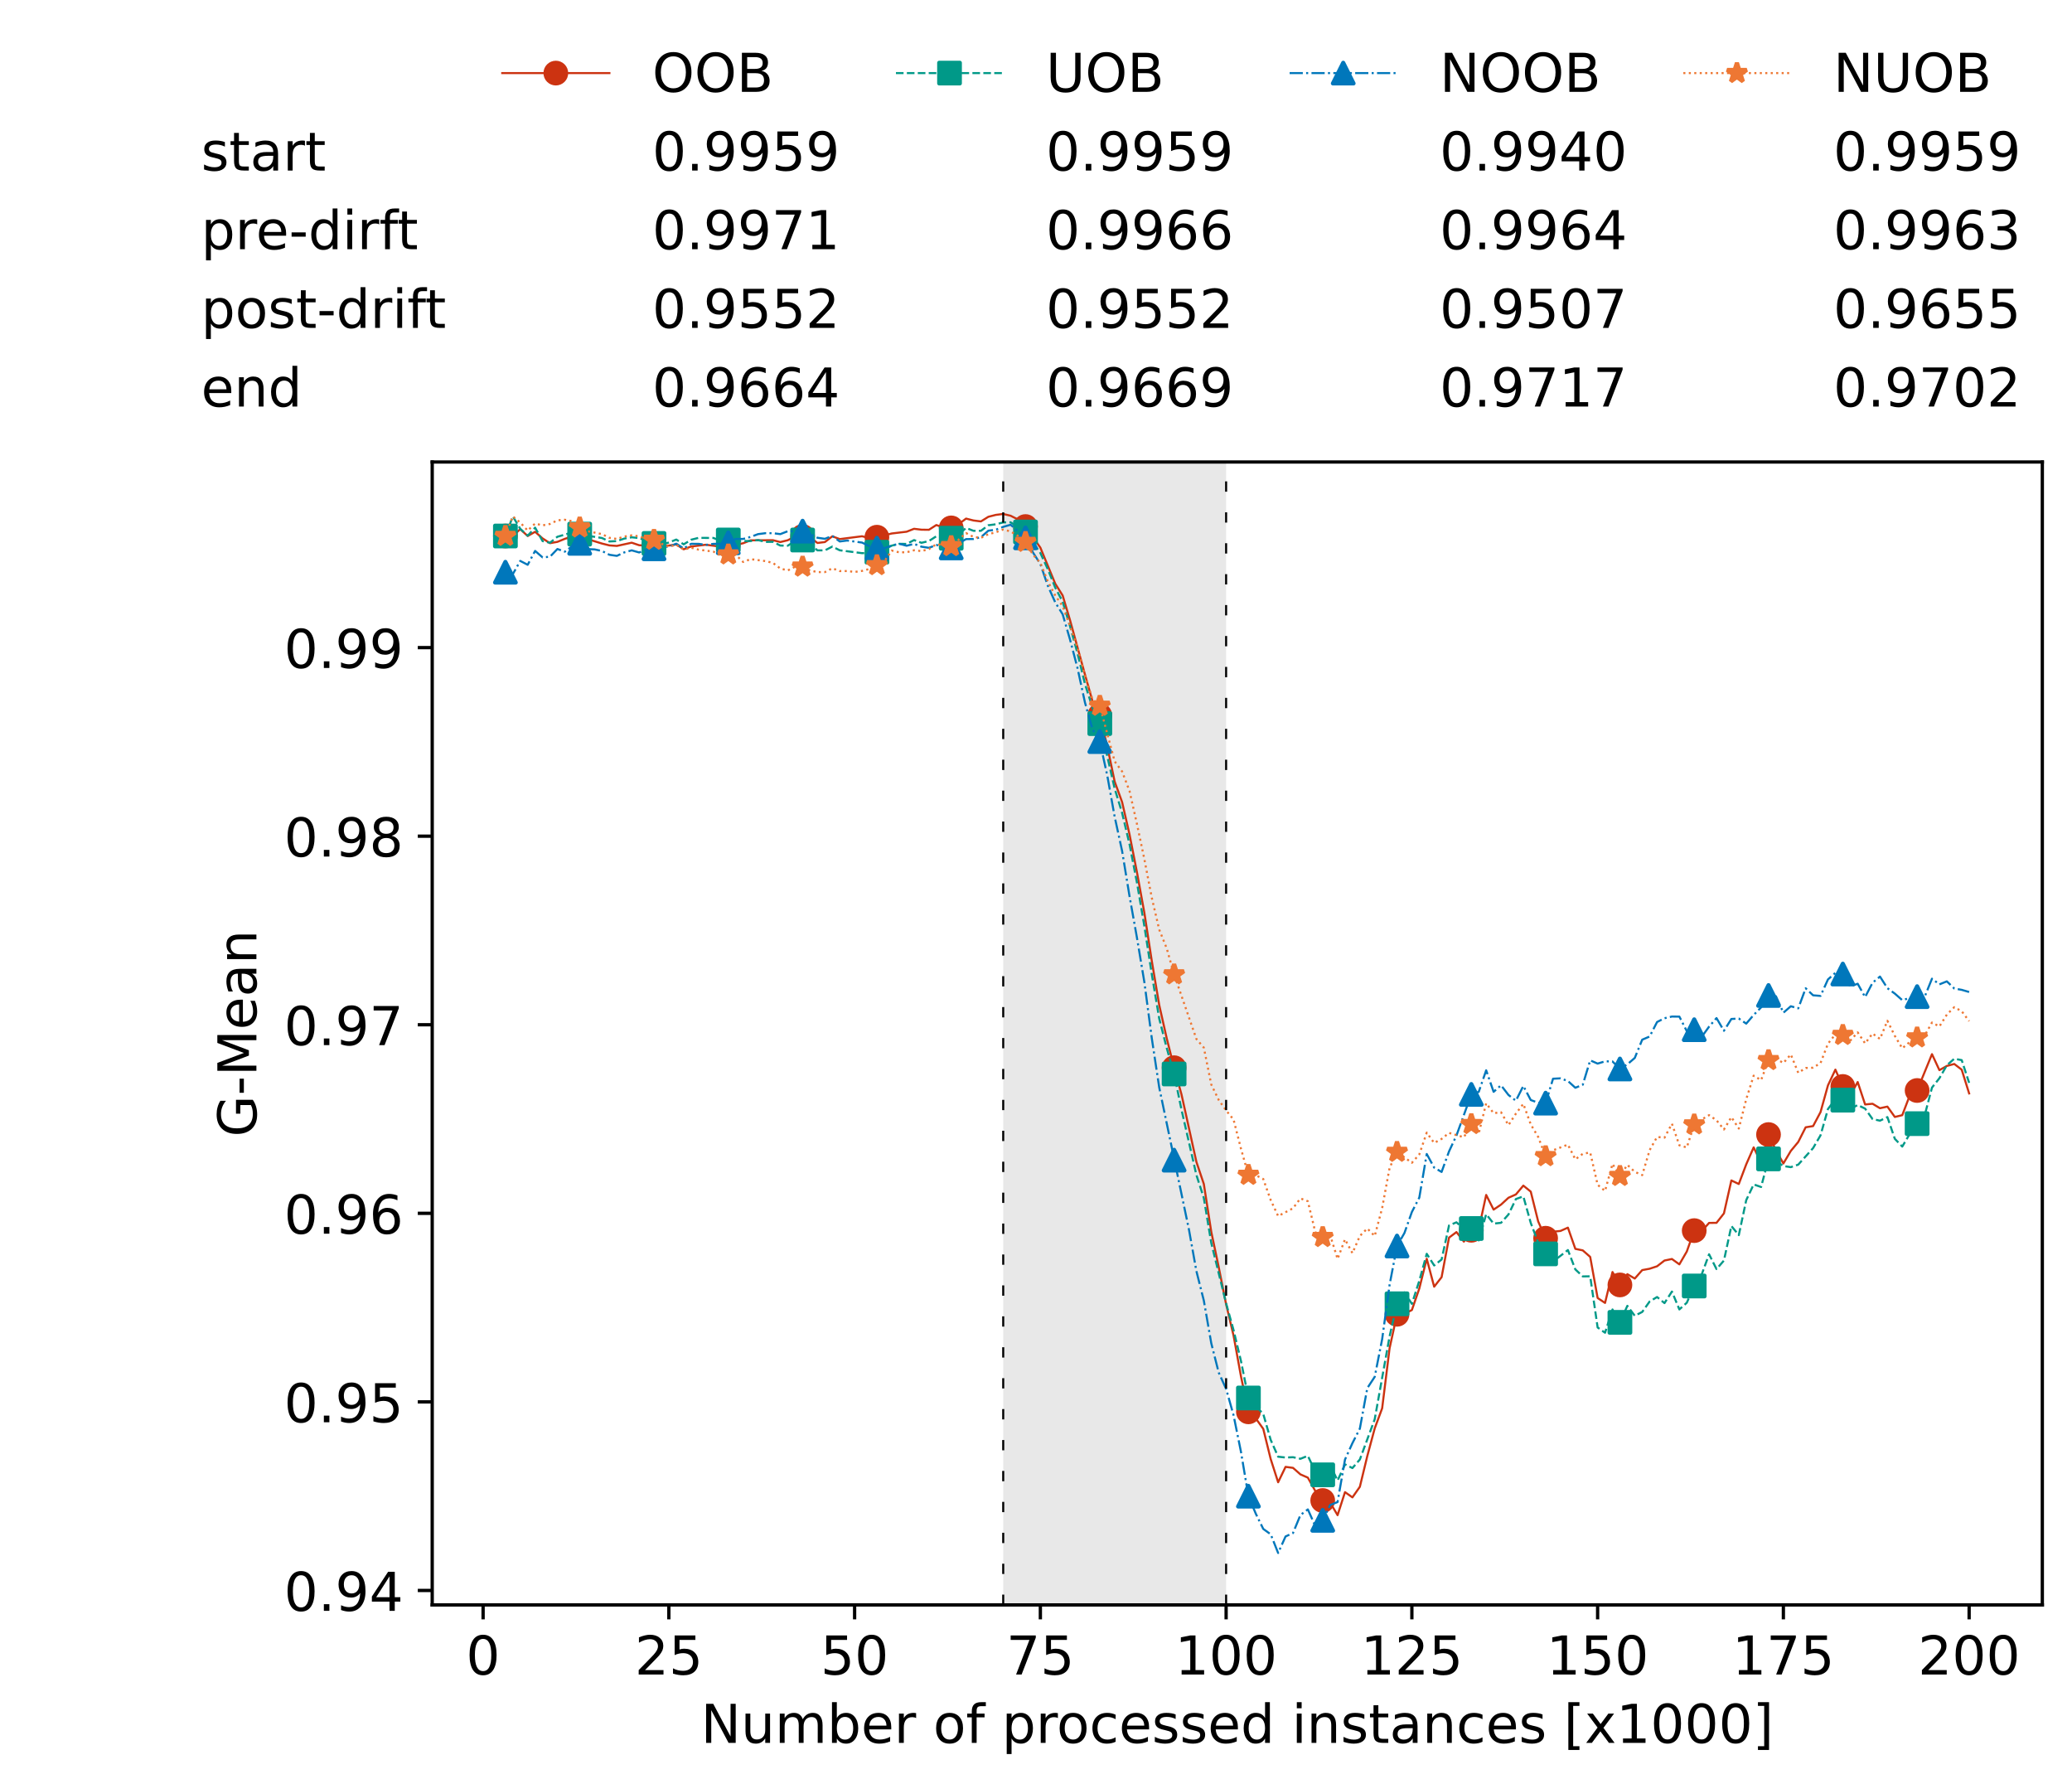 <?xml version="1.0" encoding="utf-8" standalone="no"?>
<!DOCTYPE svg PUBLIC "-//W3C//DTD SVG 1.1//EN"
  "http://www.w3.org/Graphics/SVG/1.1/DTD/svg11.dtd">
<!-- Created with matplotlib (https://matplotlib.org/) -->
<svg height="432.615pt" version="1.1" viewBox="0 0 502.65 432.615" width="502.65pt" xmlns="http://www.w3.org/2000/svg" xmlns:xlink="http://www.w3.org/1999/xlink">
 <defs>
  <style type="text/css">*{stroke-linecap:butt;stroke-linejoin:round;}</style>
 </defs>
 <g id="figure_1">
  <g id="patch_1">
   <path d="M 0 432.615 
L 502.65 432.615 
L 502.65 0 
L 0 0 
z
" style="fill:#ffffff;"/>
  </g>
  <g id="axes_1">
   <g id="patch_2">
    <path d="M 104.85 389.252 
L 495.45 389.252 
L 495.45 112.052 
L 104.85 112.052 
z
" style="fill:#ffffff;"/>
   </g>
   <g id="patch_3">
    <path clip-path="url(#p744d5f19ff)" d="M 297.446 389.252 
L 297.446 112.052 
L 243.372 112.052 
L 243.372 389.252 
z
" style="fill:#d3d3d3;opacity:0.5;"/>
   </g>
   <g id="matplotlib.axis_1">
    <g id="xtick_1">
     <g id="line2d_1">
      <defs>
       <path d="M 0 0 
L 0 3.5 
" id="m27cfa55e1e" style="stroke:#000000;stroke-width:0.8;"/>
      </defs>
      <g>
       <use style="stroke:#000000;stroke-width:0.8;" x="117.197" xlink:href="#m27cfa55e1e" y="389.252"/>
      </g>
     </g>
     <g id="text_1">
      <!-- 0 -->
      <g transform="translate(113.061 406.13)scale(0.13 -0.13)">
       <defs>
        <path d="M 31.781 66.406 
Q 24.172 66.406 20.328 58.906 
Q 16.5 51.422 16.5 36.375 
Q 16.5 21.391 20.328 13.891 
Q 24.172 6.391 31.781 6.391 
Q 39.453 6.391 43.281 13.891 
Q 47.125 21.391 47.125 36.375 
Q 47.125 51.422 43.281 58.906 
Q 39.453 66.406 31.781 66.406 
z
M 31.781 74.219 
Q 44.047 74.219 50.516 64.516 
Q 56.984 54.828 56.984 36.375 
Q 56.984 17.969 50.516 8.266 
Q 44.047 -1.422 31.781 -1.422 
Q 19.531 -1.422 13.062 8.266 
Q 6.594 17.969 6.594 36.375 
Q 6.594 54.828 13.062 64.516 
Q 19.531 74.219 31.781 74.219 
z
" id="DejaVuSans-48"/>
       </defs>
       <use xlink:href="#DejaVuSans-48"/>
      </g>
     </g>
    </g>
    <g id="xtick_2">
     <g id="line2d_2">
      <g>
       <use style="stroke:#000000;stroke-width:0.8;" x="162.259" xlink:href="#m27cfa55e1e" y="389.252"/>
      </g>
     </g>
     <g id="text_2">
      <!-- 25 -->
      <g transform="translate(153.988 406.13)scale(0.13 -0.13)">
       <defs>
        <path d="M 19.188 8.297 
L 53.609 8.297 
L 53.609 0 
L 7.328 0 
L 7.328 8.297 
Q 12.938 14.109 22.625 23.891 
Q 32.328 33.688 34.812 36.531 
Q 39.547 41.844 41.422 45.531 
Q 43.312 49.219 43.312 52.781 
Q 43.312 58.594 39.234 62.25 
Q 35.156 65.922 28.609 65.922 
Q 23.969 65.922 18.812 64.312 
Q 13.672 62.703 7.812 59.422 
L 7.812 69.391 
Q 13.766 71.781 18.938 73 
Q 24.125 74.219 28.422 74.219 
Q 39.75 74.219 46.484 68.547 
Q 53.219 62.891 53.219 53.422 
Q 53.219 48.922 51.531 44.891 
Q 49.859 40.875 45.406 35.406 
Q 44.188 33.984 37.641 27.219 
Q 31.109 20.453 19.188 8.297 
z
" id="DejaVuSans-50"/>
        <path d="M 10.797 72.906 
L 49.516 72.906 
L 49.516 64.594 
L 19.828 64.594 
L 19.828 46.734 
Q 21.969 47.469 24.109 47.828 
Q 26.266 48.188 28.422 48.188 
Q 40.625 48.188 47.75 41.5 
Q 54.891 34.812 54.891 23.391 
Q 54.891 11.625 47.562 5.094 
Q 40.234 -1.422 26.906 -1.422 
Q 22.312 -1.422 17.547 -0.641 
Q 12.797 0.141 7.719 1.703 
L 7.719 11.625 
Q 12.109 9.234 16.797 8.062 
Q 21.484 6.891 26.703 6.891 
Q 35.156 6.891 40.078 11.328 
Q 45.016 15.766 45.016 23.391 
Q 45.016 31 40.078 35.438 
Q 35.156 39.891 26.703 39.891 
Q 22.75 39.891 18.812 39.016 
Q 14.891 38.141 10.797 36.281 
z
" id="DejaVuSans-53"/>
       </defs>
       <use xlink:href="#DejaVuSans-50"/>
       <use x="63.623" xlink:href="#DejaVuSans-53"/>
      </g>
     </g>
    </g>
    <g id="xtick_3">
     <g id="line2d_3">
      <g>
       <use style="stroke:#000000;stroke-width:0.8;" x="207.322" xlink:href="#m27cfa55e1e" y="389.252"/>
      </g>
     </g>
     <g id="text_3">
      <!-- 50 -->
      <g transform="translate(199.05 406.13)scale(0.13 -0.13)">
       <use xlink:href="#DejaVuSans-53"/>
       <use x="63.623" xlink:href="#DejaVuSans-48"/>
      </g>
     </g>
    </g>
    <g id="xtick_4">
     <g id="line2d_4">
      <g>
       <use style="stroke:#000000;stroke-width:0.8;" x="252.384" xlink:href="#m27cfa55e1e" y="389.252"/>
      </g>
     </g>
     <g id="text_4">
      <!-- 75 -->
      <g transform="translate(244.113 406.13)scale(0.13 -0.13)">
       <defs>
        <path d="M 8.203 72.906 
L 55.078 72.906 
L 55.078 68.703 
L 28.609 0 
L 18.312 0 
L 43.219 64.594 
L 8.203 64.594 
z
" id="DejaVuSans-55"/>
       </defs>
       <use xlink:href="#DejaVuSans-55"/>
       <use x="63.623" xlink:href="#DejaVuSans-53"/>
      </g>
     </g>
    </g>
    <g id="xtick_5">
     <g id="line2d_5">
      <g>
       <use style="stroke:#000000;stroke-width:0.8;" x="297.446" xlink:href="#m27cfa55e1e" y="389.252"/>
      </g>
     </g>
     <g id="text_5">
      <!-- 100 -->
      <g transform="translate(285.039 406.13)scale(0.13 -0.13)">
       <defs>
        <path d="M 12.406 8.297 
L 28.516 8.297 
L 28.516 63.922 
L 10.984 60.406 
L 10.984 69.391 
L 28.422 72.906 
L 38.281 72.906 
L 38.281 8.297 
L 54.391 8.297 
L 54.391 0 
L 12.406 0 
z
" id="DejaVuSans-49"/>
       </defs>
       <use xlink:href="#DejaVuSans-49"/>
       <use x="63.623" xlink:href="#DejaVuSans-48"/>
       <use x="127.246" xlink:href="#DejaVuSans-48"/>
      </g>
     </g>
    </g>
    <g id="xtick_6">
     <g id="line2d_6">
      <g>
       <use style="stroke:#000000;stroke-width:0.8;" x="342.509" xlink:href="#m27cfa55e1e" y="389.252"/>
      </g>
     </g>
     <g id="text_6">
      <!-- 125 -->
      <g transform="translate(330.102 406.13)scale(0.13 -0.13)">
       <use xlink:href="#DejaVuSans-49"/>
       <use x="63.623" xlink:href="#DejaVuSans-50"/>
       <use x="127.246" xlink:href="#DejaVuSans-53"/>
      </g>
     </g>
    </g>
    <g id="xtick_7">
     <g id="line2d_7">
      <g>
       <use style="stroke:#000000;stroke-width:0.8;" x="387.571" xlink:href="#m27cfa55e1e" y="389.252"/>
      </g>
     </g>
     <g id="text_7">
      <!-- 150 -->
      <g transform="translate(375.164 406.13)scale(0.13 -0.13)">
       <use xlink:href="#DejaVuSans-49"/>
       <use x="63.623" xlink:href="#DejaVuSans-53"/>
       <use x="127.246" xlink:href="#DejaVuSans-48"/>
      </g>
     </g>
    </g>
    <g id="xtick_8">
     <g id="line2d_8">
      <g>
       <use style="stroke:#000000;stroke-width:0.8;" x="432.633" xlink:href="#m27cfa55e1e" y="389.252"/>
      </g>
     </g>
     <g id="text_8">
      <!-- 175 -->
      <g transform="translate(420.226 406.13)scale(0.13 -0.13)">
       <use xlink:href="#DejaVuSans-49"/>
       <use x="63.623" xlink:href="#DejaVuSans-55"/>
       <use x="127.246" xlink:href="#DejaVuSans-53"/>
      </g>
     </g>
    </g>
    <g id="xtick_9">
     <g id="line2d_9">
      <g>
       <use style="stroke:#000000;stroke-width:0.8;" x="477.695" xlink:href="#m27cfa55e1e" y="389.252"/>
      </g>
     </g>
     <g id="text_9">
      <!-- 200 -->
      <g transform="translate(465.289 406.13)scale(0.13 -0.13)">
       <use xlink:href="#DejaVuSans-50"/>
       <use x="63.623" xlink:href="#DejaVuSans-48"/>
       <use x="127.246" xlink:href="#DejaVuSans-48"/>
      </g>
     </g>
    </g>
    <g id="text_10">
     <!-- Number of processed instances [x1000] -->
     <g transform="translate(170.025 422.711)scale(0.13 -0.13)">
      <defs>
       <path d="M 9.812 72.906 
L 23.094 72.906 
L 55.422 11.922 
L 55.422 72.906 
L 64.984 72.906 
L 64.984 0 
L 51.703 0 
L 19.391 60.984 
L 19.391 0 
L 9.812 0 
z
" id="DejaVuSans-78"/>
       <path d="M 8.5 21.578 
L 8.5 54.688 
L 17.484 54.688 
L 17.484 21.922 
Q 17.484 14.156 20.5 10.266 
Q 23.531 6.391 29.594 6.391 
Q 36.859 6.391 41.078 11.031 
Q 45.312 15.672 45.312 23.688 
L 45.312 54.688 
L 54.297 54.688 
L 54.297 0 
L 45.312 0 
L 45.312 8.406 
Q 42.047 3.422 37.719 1 
Q 33.406 -1.422 27.688 -1.422 
Q 18.266 -1.422 13.375 4.438 
Q 8.5 10.297 8.5 21.578 
z
M 31.109 56 
z
" id="DejaVuSans-117"/>
       <path d="M 52 44.188 
Q 55.375 50.25 60.062 53.125 
Q 64.75 56 71.094 56 
Q 79.641 56 84.281 50.016 
Q 88.922 44.047 88.922 33.016 
L 88.922 0 
L 79.891 0 
L 79.891 32.719 
Q 79.891 40.578 77.094 44.375 
Q 74.312 48.188 68.609 48.188 
Q 61.625 48.188 57.562 43.547 
Q 53.516 38.922 53.516 30.906 
L 53.516 0 
L 44.484 0 
L 44.484 32.719 
Q 44.484 40.625 41.703 44.406 
Q 38.922 48.188 33.109 48.188 
Q 26.219 48.188 22.156 43.531 
Q 18.109 38.875 18.109 30.906 
L 18.109 0 
L 9.078 0 
L 9.078 54.688 
L 18.109 54.688 
L 18.109 46.188 
Q 21.188 51.219 25.484 53.609 
Q 29.781 56 35.688 56 
Q 41.656 56 45.828 52.969 
Q 50 49.953 52 44.188 
z
" id="DejaVuSans-109"/>
       <path d="M 48.688 27.297 
Q 48.688 37.203 44.609 42.844 
Q 40.531 48.484 33.406 48.484 
Q 26.266 48.484 22.188 42.844 
Q 18.109 37.203 18.109 27.297 
Q 18.109 17.391 22.188 11.75 
Q 26.266 6.109 33.406 6.109 
Q 40.531 6.109 44.609 11.75 
Q 48.688 17.391 48.688 27.297 
z
M 18.109 46.391 
Q 20.953 51.266 25.266 53.625 
Q 29.594 56 35.594 56 
Q 45.562 56 51.781 48.094 
Q 58.016 40.188 58.016 27.297 
Q 58.016 14.406 51.781 6.484 
Q 45.562 -1.422 35.594 -1.422 
Q 29.594 -1.422 25.266 0.953 
Q 20.953 3.328 18.109 8.203 
L 18.109 0 
L 9.078 0 
L 9.078 75.984 
L 18.109 75.984 
z
" id="DejaVuSans-98"/>
       <path d="M 56.203 29.594 
L 56.203 25.203 
L 14.891 25.203 
Q 15.484 15.922 20.484 11.062 
Q 25.484 6.203 34.422 6.203 
Q 39.594 6.203 44.453 7.469 
Q 49.312 8.734 54.109 11.281 
L 54.109 2.781 
Q 49.266 0.734 44.188 -0.344 
Q 39.109 -1.422 33.891 -1.422 
Q 20.797 -1.422 13.156 6.188 
Q 5.516 13.812 5.516 26.812 
Q 5.516 40.234 12.766 48.109 
Q 20.016 56 32.328 56 
Q 43.359 56 49.781 48.891 
Q 56.203 41.797 56.203 29.594 
z
M 47.219 32.234 
Q 47.125 39.594 43.094 43.984 
Q 39.062 48.391 32.422 48.391 
Q 24.906 48.391 20.391 44.141 
Q 15.875 39.891 15.188 32.172 
z
" id="DejaVuSans-101"/>
       <path d="M 41.109 46.297 
Q 39.594 47.172 37.812 47.578 
Q 36.031 48 33.891 48 
Q 26.266 48 22.188 43.047 
Q 18.109 38.094 18.109 28.812 
L 18.109 0 
L 9.078 0 
L 9.078 54.688 
L 18.109 54.688 
L 18.109 46.188 
Q 20.953 51.172 25.484 53.578 
Q 30.031 56 36.531 56 
Q 37.453 56 38.578 55.875 
Q 39.703 55.766 41.062 55.516 
z
" id="DejaVuSans-114"/>
       <path id="DejaVuSans-32"/>
       <path d="M 30.609 48.391 
Q 23.391 48.391 19.188 42.75 
Q 14.984 37.109 14.984 27.297 
Q 14.984 17.484 19.156 11.844 
Q 23.344 6.203 30.609 6.203 
Q 37.797 6.203 41.984 11.859 
Q 46.188 17.531 46.188 27.297 
Q 46.188 37.016 41.984 42.703 
Q 37.797 48.391 30.609 48.391 
z
M 30.609 56 
Q 42.328 56 49.016 48.375 
Q 55.719 40.766 55.719 27.297 
Q 55.719 13.875 49.016 6.219 
Q 42.328 -1.422 30.609 -1.422 
Q 18.844 -1.422 12.172 6.219 
Q 5.516 13.875 5.516 27.297 
Q 5.516 40.766 12.172 48.375 
Q 18.844 56 30.609 56 
z
" id="DejaVuSans-111"/>
       <path d="M 37.109 75.984 
L 37.109 68.5 
L 28.516 68.5 
Q 23.688 68.5 21.797 66.547 
Q 19.922 64.594 19.922 59.516 
L 19.922 54.688 
L 34.719 54.688 
L 34.719 47.703 
L 19.922 47.703 
L 19.922 0 
L 10.891 0 
L 10.891 47.703 
L 2.297 47.703 
L 2.297 54.688 
L 10.891 54.688 
L 10.891 58.5 
Q 10.891 67.625 15.141 71.797 
Q 19.391 75.984 28.609 75.984 
z
" id="DejaVuSans-102"/>
       <path d="M 18.109 8.203 
L 18.109 -20.797 
L 9.078 -20.797 
L 9.078 54.688 
L 18.109 54.688 
L 18.109 46.391 
Q 20.953 51.266 25.266 53.625 
Q 29.594 56 35.594 56 
Q 45.562 56 51.781 48.094 
Q 58.016 40.188 58.016 27.297 
Q 58.016 14.406 51.781 6.484 
Q 45.562 -1.422 35.594 -1.422 
Q 29.594 -1.422 25.266 0.953 
Q 20.953 3.328 18.109 8.203 
z
M 48.688 27.297 
Q 48.688 37.203 44.609 42.844 
Q 40.531 48.484 33.406 48.484 
Q 26.266 48.484 22.188 42.844 
Q 18.109 37.203 18.109 27.297 
Q 18.109 17.391 22.188 11.75 
Q 26.266 6.109 33.406 6.109 
Q 40.531 6.109 44.609 11.75 
Q 48.688 17.391 48.688 27.297 
z
" id="DejaVuSans-112"/>
       <path d="M 48.781 52.594 
L 48.781 44.188 
Q 44.969 46.297 41.141 47.344 
Q 37.312 48.391 33.406 48.391 
Q 24.656 48.391 19.812 42.844 
Q 14.984 37.312 14.984 27.297 
Q 14.984 17.281 19.812 11.734 
Q 24.656 6.203 33.406 6.203 
Q 37.312 6.203 41.141 7.25 
Q 44.969 8.297 48.781 10.406 
L 48.781 2.094 
Q 45.016 0.344 40.984 -0.531 
Q 36.969 -1.422 32.422 -1.422 
Q 20.062 -1.422 12.781 6.344 
Q 5.516 14.109 5.516 27.297 
Q 5.516 40.672 12.859 48.328 
Q 20.219 56 33.016 56 
Q 37.156 56 41.109 55.141 
Q 45.062 54.297 48.781 52.594 
z
" id="DejaVuSans-99"/>
       <path d="M 44.281 53.078 
L 44.281 44.578 
Q 40.484 46.531 36.375 47.5 
Q 32.281 48.484 27.875 48.484 
Q 21.188 48.484 17.844 46.438 
Q 14.5 44.391 14.5 40.281 
Q 14.5 37.156 16.891 35.375 
Q 19.281 33.594 26.516 31.984 
L 29.594 31.297 
Q 39.156 29.25 43.188 25.516 
Q 47.219 21.781 47.219 15.094 
Q 47.219 7.469 41.188 3.016 
Q 35.156 -1.422 24.609 -1.422 
Q 20.219 -1.422 15.453 -0.562 
Q 10.688 0.297 5.422 2 
L 5.422 11.281 
Q 10.406 8.688 15.234 7.391 
Q 20.062 6.109 24.812 6.109 
Q 31.156 6.109 34.562 8.281 
Q 37.984 10.453 37.984 14.406 
Q 37.984 18.062 35.516 20.016 
Q 33.062 21.969 24.703 23.781 
L 21.578 24.516 
Q 13.234 26.266 9.516 29.906 
Q 5.812 33.547 5.812 39.891 
Q 5.812 47.609 11.281 51.797 
Q 16.75 56 26.812 56 
Q 31.781 56 36.172 55.266 
Q 40.578 54.547 44.281 53.078 
z
" id="DejaVuSans-115"/>
       <path d="M 45.406 46.391 
L 45.406 75.984 
L 54.391 75.984 
L 54.391 0 
L 45.406 0 
L 45.406 8.203 
Q 42.578 3.328 38.25 0.953 
Q 33.938 -1.422 27.875 -1.422 
Q 17.969 -1.422 11.734 6.484 
Q 5.516 14.406 5.516 27.297 
Q 5.516 40.188 11.734 48.094 
Q 17.969 56 27.875 56 
Q 33.938 56 38.25 53.625 
Q 42.578 51.266 45.406 46.391 
z
M 14.797 27.297 
Q 14.797 17.391 18.875 11.75 
Q 22.953 6.109 30.078 6.109 
Q 37.203 6.109 41.297 11.75 
Q 45.406 17.391 45.406 27.297 
Q 45.406 37.203 41.297 42.844 
Q 37.203 48.484 30.078 48.484 
Q 22.953 48.484 18.875 42.844 
Q 14.797 37.203 14.797 27.297 
z
" id="DejaVuSans-100"/>
       <path d="M 9.422 54.688 
L 18.406 54.688 
L 18.406 0 
L 9.422 0 
z
M 9.422 75.984 
L 18.406 75.984 
L 18.406 64.594 
L 9.422 64.594 
z
" id="DejaVuSans-105"/>
       <path d="M 54.891 33.016 
L 54.891 0 
L 45.906 0 
L 45.906 32.719 
Q 45.906 40.484 42.875 44.328 
Q 39.844 48.188 33.797 48.188 
Q 26.516 48.188 22.312 43.547 
Q 18.109 38.922 18.109 30.906 
L 18.109 0 
L 9.078 0 
L 9.078 54.688 
L 18.109 54.688 
L 18.109 46.188 
Q 21.344 51.125 25.703 53.562 
Q 30.078 56 35.797 56 
Q 45.219 56 50.047 50.172 
Q 54.891 44.344 54.891 33.016 
z
" id="DejaVuSans-110"/>
       <path d="M 18.312 70.219 
L 18.312 54.688 
L 36.812 54.688 
L 36.812 47.703 
L 18.312 47.703 
L 18.312 18.016 
Q 18.312 11.328 20.141 9.422 
Q 21.969 7.516 27.594 7.516 
L 36.812 7.516 
L 36.812 0 
L 27.594 0 
Q 17.188 0 13.234 3.875 
Q 9.281 7.766 9.281 18.016 
L 9.281 47.703 
L 2.688 47.703 
L 2.688 54.688 
L 9.281 54.688 
L 9.281 70.219 
z
" id="DejaVuSans-116"/>
       <path d="M 34.281 27.484 
Q 23.391 27.484 19.188 25 
Q 14.984 22.516 14.984 16.5 
Q 14.984 11.719 18.141 8.906 
Q 21.297 6.109 26.703 6.109 
Q 34.188 6.109 38.703 11.406 
Q 43.219 16.703 43.219 25.484 
L 43.219 27.484 
z
M 52.203 31.203 
L 52.203 0 
L 43.219 0 
L 43.219 8.297 
Q 40.141 3.328 35.547 0.953 
Q 30.953 -1.422 24.312 -1.422 
Q 15.922 -1.422 10.953 3.297 
Q 6 8.016 6 15.922 
Q 6 25.141 12.172 29.828 
Q 18.359 34.516 30.609 34.516 
L 43.219 34.516 
L 43.219 35.406 
Q 43.219 41.609 39.141 45 
Q 35.062 48.391 27.688 48.391 
Q 23 48.391 18.547 47.266 
Q 14.109 46.141 10.016 43.891 
L 10.016 52.203 
Q 14.938 54.109 19.578 55.047 
Q 24.219 56 28.609 56 
Q 40.484 56 46.344 49.844 
Q 52.203 43.703 52.203 31.203 
z
" id="DejaVuSans-97"/>
       <path d="M 8.594 75.984 
L 29.297 75.984 
L 29.297 69 
L 17.578 69 
L 17.578 -6.203 
L 29.297 -6.203 
L 29.297 -13.188 
L 8.594 -13.188 
z
" id="DejaVuSans-91"/>
       <path d="M 54.891 54.688 
L 35.109 28.078 
L 55.906 0 
L 45.312 0 
L 29.391 21.484 
L 13.484 0 
L 2.875 0 
L 24.125 28.609 
L 4.688 54.688 
L 15.281 54.688 
L 29.781 35.203 
L 44.281 54.688 
z
" id="DejaVuSans-120"/>
       <path d="M 30.422 75.984 
L 30.422 -13.188 
L 9.719 -13.188 
L 9.719 -6.203 
L 21.391 -6.203 
L 21.391 69 
L 9.719 69 
L 9.719 75.984 
z
" id="DejaVuSans-93"/>
      </defs>
      <use xlink:href="#DejaVuSans-78"/>
      <use x="74.805" xlink:href="#DejaVuSans-117"/>
      <use x="138.184" xlink:href="#DejaVuSans-109"/>
      <use x="235.596" xlink:href="#DejaVuSans-98"/>
      <use x="299.072" xlink:href="#DejaVuSans-101"/>
      <use x="360.596" xlink:href="#DejaVuSans-114"/>
      <use x="401.709" xlink:href="#DejaVuSans-32"/>
      <use x="433.496" xlink:href="#DejaVuSans-111"/>
      <use x="494.678" xlink:href="#DejaVuSans-102"/>
      <use x="529.883" xlink:href="#DejaVuSans-32"/>
      <use x="561.67" xlink:href="#DejaVuSans-112"/>
      <use x="625.146" xlink:href="#DejaVuSans-114"/>
      <use x="664.01" xlink:href="#DejaVuSans-111"/>
      <use x="725.191" xlink:href="#DejaVuSans-99"/>
      <use x="780.172" xlink:href="#DejaVuSans-101"/>
      <use x="841.695" xlink:href="#DejaVuSans-115"/>
      <use x="893.795" xlink:href="#DejaVuSans-115"/>
      <use x="945.895" xlink:href="#DejaVuSans-101"/>
      <use x="1007.418" xlink:href="#DejaVuSans-100"/>
      <use x="1070.895" xlink:href="#DejaVuSans-32"/>
      <use x="1102.682" xlink:href="#DejaVuSans-105"/>
      <use x="1130.465" xlink:href="#DejaVuSans-110"/>
      <use x="1193.844" xlink:href="#DejaVuSans-115"/>
      <use x="1245.943" xlink:href="#DejaVuSans-116"/>
      <use x="1285.152" xlink:href="#DejaVuSans-97"/>
      <use x="1346.432" xlink:href="#DejaVuSans-110"/>
      <use x="1409.811" xlink:href="#DejaVuSans-99"/>
      <use x="1464.791" xlink:href="#DejaVuSans-101"/>
      <use x="1526.314" xlink:href="#DejaVuSans-115"/>
      <use x="1578.414" xlink:href="#DejaVuSans-32"/>
      <use x="1610.201" xlink:href="#DejaVuSans-91"/>
      <use x="1649.215" xlink:href="#DejaVuSans-120"/>
      <use x="1708.395" xlink:href="#DejaVuSans-49"/>
      <use x="1772.018" xlink:href="#DejaVuSans-48"/>
      <use x="1835.641" xlink:href="#DejaVuSans-48"/>
      <use x="1899.264" xlink:href="#DejaVuSans-48"/>
      <use x="1962.887" xlink:href="#DejaVuSans-93"/>
     </g>
    </g>
   </g>
   <g id="matplotlib.axis_2">
    <g id="ytick_1">
     <g id="line2d_10">
      <defs>
       <path d="M 0 0 
L -3.5 0 
" id="m79bef9b8f9" style="stroke:#000000;stroke-width:0.8;"/>
      </defs>
      <g>
       <use style="stroke:#000000;stroke-width:0.8;" x="104.85" xlink:href="#m79bef9b8f9" y="385.744"/>
      </g>
     </g>
     <g id="text_11">
      <!-- 0.94 -->
      <g transform="translate(68.905 390.683)scale(0.13 -0.13)">
       <defs>
        <path d="M 10.688 12.406 
L 21 12.406 
L 21 0 
L 10.688 0 
z
" id="DejaVuSans-46"/>
        <path d="M 10.984 1.516 
L 10.984 10.5 
Q 14.703 8.734 18.5 7.812 
Q 22.312 6.891 25.984 6.891 
Q 35.75 6.891 40.891 13.453 
Q 46.047 20.016 46.781 33.406 
Q 43.953 29.203 39.594 26.953 
Q 35.25 24.703 29.984 24.703 
Q 19.047 24.703 12.672 31.312 
Q 6.297 37.938 6.297 49.422 
Q 6.297 60.641 12.938 67.422 
Q 19.578 74.219 30.609 74.219 
Q 43.266 74.219 49.922 64.516 
Q 56.594 54.828 56.594 36.375 
Q 56.594 19.141 48.406 8.859 
Q 40.234 -1.422 26.422 -1.422 
Q 22.703 -1.422 18.891 -0.688 
Q 15.094 0.047 10.984 1.516 
z
M 30.609 32.422 
Q 37.25 32.422 41.125 36.953 
Q 45.016 41.5 45.016 49.422 
Q 45.016 57.281 41.125 61.844 
Q 37.25 66.406 30.609 66.406 
Q 23.969 66.406 20.094 61.844 
Q 16.219 57.281 16.219 49.422 
Q 16.219 41.5 20.094 36.953 
Q 23.969 32.422 30.609 32.422 
z
" id="DejaVuSans-57"/>
        <path d="M 37.797 64.312 
L 12.891 25.391 
L 37.797 25.391 
z
M 35.203 72.906 
L 47.609 72.906 
L 47.609 25.391 
L 58.016 25.391 
L 58.016 17.188 
L 47.609 17.188 
L 47.609 0 
L 37.797 0 
L 37.797 17.188 
L 4.891 17.188 
L 4.891 26.703 
z
" id="DejaVuSans-52"/>
       </defs>
       <use xlink:href="#DejaVuSans-48"/>
       <use x="63.623" xlink:href="#DejaVuSans-46"/>
       <use x="95.41" xlink:href="#DejaVuSans-57"/>
       <use x="159.033" xlink:href="#DejaVuSans-52"/>
      </g>
     </g>
    </g>
    <g id="ytick_2">
     <g id="line2d_11">
      <g>
       <use style="stroke:#000000;stroke-width:0.8;" x="104.85" xlink:href="#m79bef9b8f9" y="340.008"/>
      </g>
     </g>
     <g id="text_12">
      <!-- 0.95 -->
      <g transform="translate(68.905 344.947)scale(0.13 -0.13)">
       <use xlink:href="#DejaVuSans-48"/>
       <use x="63.623" xlink:href="#DejaVuSans-46"/>
       <use x="95.41" xlink:href="#DejaVuSans-57"/>
       <use x="159.033" xlink:href="#DejaVuSans-53"/>
      </g>
     </g>
    </g>
    <g id="ytick_3">
     <g id="line2d_12">
      <g>
       <use style="stroke:#000000;stroke-width:0.8;" x="104.85" xlink:href="#m79bef9b8f9" y="294.273"/>
      </g>
     </g>
     <g id="text_13">
      <!-- 0.96 -->
      <g transform="translate(68.905 299.212)scale(0.13 -0.13)">
       <defs>
        <path d="M 33.016 40.375 
Q 26.375 40.375 22.484 35.828 
Q 18.609 31.297 18.609 23.391 
Q 18.609 15.531 22.484 10.953 
Q 26.375 6.391 33.016 6.391 
Q 39.656 6.391 43.531 10.953 
Q 47.406 15.531 47.406 23.391 
Q 47.406 31.297 43.531 35.828 
Q 39.656 40.375 33.016 40.375 
z
M 52.594 71.297 
L 52.594 62.312 
Q 48.875 64.062 45.094 64.984 
Q 41.312 65.922 37.594 65.922 
Q 27.828 65.922 22.672 59.328 
Q 17.531 52.734 16.797 39.406 
Q 19.672 43.656 24.016 45.922 
Q 28.375 48.188 33.594 48.188 
Q 44.578 48.188 50.953 41.516 
Q 57.328 34.859 57.328 23.391 
Q 57.328 12.156 50.688 5.359 
Q 44.047 -1.422 33.016 -1.422 
Q 20.359 -1.422 13.672 8.266 
Q 6.984 17.969 6.984 36.375 
Q 6.984 53.656 15.188 63.938 
Q 23.391 74.219 37.203 74.219 
Q 40.922 74.219 44.703 73.484 
Q 48.484 72.75 52.594 71.297 
z
" id="DejaVuSans-54"/>
       </defs>
       <use xlink:href="#DejaVuSans-48"/>
       <use x="63.623" xlink:href="#DejaVuSans-46"/>
       <use x="95.41" xlink:href="#DejaVuSans-57"/>
       <use x="159.033" xlink:href="#DejaVuSans-54"/>
      </g>
     </g>
    </g>
    <g id="ytick_4">
     <g id="line2d_13">
      <g>
       <use style="stroke:#000000;stroke-width:0.8;" x="104.85" xlink:href="#m79bef9b8f9" y="248.538"/>
      </g>
     </g>
     <g id="text_14">
      <!-- 0.97 -->
      <g transform="translate(68.905 253.477)scale(0.13 -0.13)">
       <use xlink:href="#DejaVuSans-48"/>
       <use x="63.623" xlink:href="#DejaVuSans-46"/>
       <use x="95.41" xlink:href="#DejaVuSans-57"/>
       <use x="159.033" xlink:href="#DejaVuSans-55"/>
      </g>
     </g>
    </g>
    <g id="ytick_5">
     <g id="line2d_14">
      <g>
       <use style="stroke:#000000;stroke-width:0.8;" x="104.85" xlink:href="#m79bef9b8f9" y="202.802"/>
      </g>
     </g>
     <g id="text_15">
      <!-- 0.98 -->
      <g transform="translate(68.905 207.741)scale(0.13 -0.13)">
       <defs>
        <path d="M 31.781 34.625 
Q 24.75 34.625 20.719 30.859 
Q 16.703 27.094 16.703 20.516 
Q 16.703 13.922 20.719 10.156 
Q 24.75 6.391 31.781 6.391 
Q 38.812 6.391 42.859 10.172 
Q 46.922 13.969 46.922 20.516 
Q 46.922 27.094 42.891 30.859 
Q 38.875 34.625 31.781 34.625 
z
M 21.922 38.812 
Q 15.578 40.375 12.031 44.719 
Q 8.5 49.078 8.5 55.328 
Q 8.5 64.062 14.719 69.141 
Q 20.953 74.219 31.781 74.219 
Q 42.672 74.219 48.875 69.141 
Q 55.078 64.062 55.078 55.328 
Q 55.078 49.078 51.531 44.719 
Q 48 40.375 41.703 38.812 
Q 48.828 37.156 52.797 32.312 
Q 56.781 27.484 56.781 20.516 
Q 56.781 9.906 50.312 4.234 
Q 43.844 -1.422 31.781 -1.422 
Q 19.734 -1.422 13.25 4.234 
Q 6.781 9.906 6.781 20.516 
Q 6.781 27.484 10.781 32.312 
Q 14.797 37.156 21.922 38.812 
z
M 18.312 54.391 
Q 18.312 48.734 21.844 45.562 
Q 25.391 42.391 31.781 42.391 
Q 38.141 42.391 41.719 45.562 
Q 45.312 48.734 45.312 54.391 
Q 45.312 60.062 41.719 63.234 
Q 38.141 66.406 31.781 66.406 
Q 25.391 66.406 21.844 63.234 
Q 18.312 60.062 18.312 54.391 
z
" id="DejaVuSans-56"/>
       </defs>
       <use xlink:href="#DejaVuSans-48"/>
       <use x="63.623" xlink:href="#DejaVuSans-46"/>
       <use x="95.41" xlink:href="#DejaVuSans-57"/>
       <use x="159.033" xlink:href="#DejaVuSans-56"/>
      </g>
     </g>
    </g>
    <g id="ytick_6">
     <g id="line2d_15">
      <g>
       <use style="stroke:#000000;stroke-width:0.8;" x="104.85" xlink:href="#m79bef9b8f9" y="157.067"/>
      </g>
     </g>
     <g id="text_16">
      <!-- 0.99 -->
      <g transform="translate(68.905 162.006)scale(0.13 -0.13)">
       <use xlink:href="#DejaVuSans-48"/>
       <use x="63.623" xlink:href="#DejaVuSans-46"/>
       <use x="95.41" xlink:href="#DejaVuSans-57"/>
       <use x="159.033" xlink:href="#DejaVuSans-57"/>
      </g>
     </g>
    </g>
    <g id="text_17">
     <!-- G-Mean -->
     <g transform="translate(62.201 275.744)rotate(-90)scale(0.13 -0.13)">
      <defs>
       <path d="M 59.516 10.406 
L 59.516 29.984 
L 43.406 29.984 
L 43.406 38.094 
L 69.281 38.094 
L 69.281 6.781 
Q 63.578 2.734 56.688 0.656 
Q 49.812 -1.422 42 -1.422 
Q 24.906 -1.422 15.25 8.562 
Q 5.609 18.562 5.609 36.375 
Q 5.609 54.25 15.25 64.234 
Q 24.906 74.219 42 74.219 
Q 49.125 74.219 55.547 72.453 
Q 61.969 70.703 67.391 67.281 
L 67.391 56.781 
Q 61.922 61.422 55.766 63.766 
Q 49.609 66.109 42.828 66.109 
Q 29.438 66.109 22.719 58.641 
Q 16.016 51.172 16.016 36.375 
Q 16.016 21.625 22.719 14.156 
Q 29.438 6.688 42.828 6.688 
Q 48.047 6.688 52.141 7.594 
Q 56.25 8.5 59.516 10.406 
z
" id="DejaVuSans-71"/>
       <path d="M 4.891 31.391 
L 31.203 31.391 
L 31.203 23.391 
L 4.891 23.391 
z
" id="DejaVuSans-45"/>
       <path d="M 9.812 72.906 
L 24.516 72.906 
L 43.109 23.297 
L 61.812 72.906 
L 76.516 72.906 
L 76.516 0 
L 66.891 0 
L 66.891 64.016 
L 48.094 14.016 
L 38.188 14.016 
L 19.391 64.016 
L 19.391 0 
L 9.812 0 
z
" id="DejaVuSans-77"/>
      </defs>
      <use xlink:href="#DejaVuSans-71"/>
      <use x="77.49" xlink:href="#DejaVuSans-45"/>
      <use x="113.574" xlink:href="#DejaVuSans-77"/>
      <use x="199.854" xlink:href="#DejaVuSans-101"/>
      <use x="261.377" xlink:href="#DejaVuSans-97"/>
      <use x="322.656" xlink:href="#DejaVuSans-110"/>
     </g>
    </g>
   </g>
   <g id="line2d_16"/>
   <g id="line2d_17"/>
   <g id="line2d_18"/>
   <g id="line2d_19"/>
   <g id="line2d_20"/>
   <g id="line2d_21">
    <path clip-path="url(#p744d5f19ff)" d="M 122.605 129.999 
L 124.407 129.963 
L 126.21 128.346 
L 128.012 130.002 
L 129.815 128.982 
L 131.617 130.576 
L 133.419 131.74 
L 135.222 131.418 
L 137.024 130.686 
L 138.827 130.105 
L 142.432 130.722 
L 146.037 131.828 
L 147.839 132.277 
L 149.642 132.406 
L 153.247 131.622 
L 155.049 132.232 
L 156.852 132.337 
L 162.259 132.318 
L 164.062 132.05 
L 165.864 133.218 
L 167.667 132.543 
L 171.272 132.113 
L 174.877 132.599 
L 176.679 132.149 
L 178.482 132.173 
L 180.284 131.75 
L 182.087 131.052 
L 187.494 131.015 
L 189.297 131.467 
L 191.099 131.029 
L 192.902 130.107 
L 194.704 130.107 
L 196.507 130.335 
L 198.309 131.688 
L 200.112 131.464 
L 201.914 130.075 
L 203.717 130.749 
L 209.124 130.06 
L 210.927 130.507 
L 212.729 130.289 
L 216.334 129.387 
L 219.939 128.956 
L 221.742 128.252 
L 223.544 128.467 
L 225.347 128.491 
L 227.149 127.335 
L 228.952 128.009 
L 230.754 128.033 
L 232.557 127.121 
L 234.359 125.776 
L 236.162 126.235 
L 237.964 126.463 
L 239.767 125.339 
L 241.569 124.879 
L 243.372 124.652 
L 245.174 125.088 
L 246.976 125.999 
L 248.779 127.706 
L 252.384 132.819 
L 255.989 141.558 
L 257.791 144.425 
L 259.594 150.461 
L 263.199 163.583 
L 265.001 169.96 
L 266.804 173.494 
L 268.606 180.959 
L 270.409 189.561 
L 272.211 194.526 
L 274.014 202.388 
L 275.816 211.55 
L 277.619 221.417 
L 279.421 233.103 
L 281.224 243.787 
L 283.026 251.782 
L 284.829 258.958 
L 286.631 265.476 
L 290.236 281.789 
L 292.039 287.163 
L 293.841 298.751 
L 295.644 307.28 
L 297.446 316.351 
L 299.249 323.926 
L 301.051 333.829 
L 302.854 342.42 
L 304.656 344.031 
L 306.459 346.553 
L 308.261 353.877 
L 310.064 359.5 
L 311.866 355.767 
L 313.669 356.005 
L 315.471 357.587 
L 317.274 358.379 
L 319.076 361.61 
L 320.879 363.923 
L 322.681 364.415 
L 324.484 367.482 
L 326.286 361.895 
L 328.089 363.163 
L 329.891 360.593 
L 331.694 353.144 
L 333.496 346.432 
L 335.299 341.557 
L 337.101 327.005 
L 338.904 318.759 
L 340.706 318.6 
L 342.509 317.734 
L 344.311 312.503 
L 346.114 305.286 
L 347.916 312.07 
L 349.719 309.758 
L 351.521 300.171 
L 353.324 298.819 
L 355.126 301.137 
L 356.928 298.381 
L 358.731 298.151 
L 360.533 289.814 
L 362.336 293.372 
L 364.138 292.157 
L 365.941 290.497 
L 367.743 289.692 
L 369.546 287.552 
L 371.348 289.011 
L 373.151 296.242 
L 374.953 300.315 
L 376.756 298.734 
L 378.558 298.547 
L 380.361 297.745 
L 382.163 302.89 
L 383.966 303.258 
L 385.768 304.845 
L 387.571 314.81 
L 389.373 316.004 
L 391.176 308.508 
L 392.978 311.641 
L 394.781 309.029 
L 396.583 310.09 
L 398.386 308.042 
L 400.188 307.71 
L 401.991 307.116 
L 403.793 305.722 
L 405.596 305.35 
L 407.398 306.649 
L 409.201 303.543 
L 411.003 298.468 
L 412.806 298.614 
L 414.608 296.599 
L 416.411 296.581 
L 418.213 294.286 
L 420.016 286.296 
L 421.818 287.162 
L 423.621 282.39 
L 425.423 278.278 
L 427.226 281.983 
L 429.028 275.17 
L 430.831 278.972 
L 432.633 282.187 
L 434.436 279.141 
L 436.238 276.964 
L 438.041 273.406 
L 439.843 273.116 
L 441.646 269.722 
L 443.448 263.239 
L 445.251 259.421 
L 447.053 263.506 
L 448.856 265.644 
L 450.658 262.43 
L 452.461 267.873 
L 454.263 267.697 
L 456.066 268.781 
L 457.868 268.389 
L 459.671 270.901 
L 461.473 270.466 
L 463.276 265.735 
L 465.078 264.483 
L 468.683 255.668 
L 470.485 259.546 
L 472.288 258.528 
L 474.09 258.049 
L 475.893 259.433 
L 477.695 265.193 
L 477.695 265.193 
" style="fill:none;stroke:#cc3311;stroke-linecap:square;stroke-width:0.5;"/>
    <defs>
     <path d="M 0 2.5 
C 0.663 2.5 1.299 2.237 1.768 1.768 
C 2.237 1.299 2.5 0.663 2.5 0 
C 2.5 -0.663 2.237 -1.299 1.768 -1.768 
C 1.299 -2.237 0.663 -2.5 0 -2.5 
C -0.663 -2.5 -1.299 -2.237 -1.768 -1.768 
C -2.237 -1.299 -2.5 -0.663 -2.5 0 
C -2.5 0.663 -2.237 1.299 -1.768 1.768 
C -1.299 2.237 -0.663 2.5 0 2.5 
z
" id="m0e7c8fea94" style="stroke:#cc3311;"/>
    </defs>
    <g clip-path="url(#p744d5f19ff)">
     <use style="fill:#cc3311;stroke:#cc3311;" x="122.605" xlink:href="#m0e7c8fea94" y="129.999"/>
     <use style="fill:#cc3311;stroke:#cc3311;" x="140.629" xlink:href="#m0e7c8fea94" y="130.423"/>
     <use style="fill:#cc3311;stroke:#cc3311;" x="158.654" xlink:href="#m0e7c8fea94" y="132.319"/>
     <use style="fill:#cc3311;stroke:#cc3311;" x="176.679" xlink:href="#m0e7c8fea94" y="132.149"/>
     <use style="fill:#cc3311;stroke:#cc3311;" x="194.704" xlink:href="#m0e7c8fea94" y="130.107"/>
     <use style="fill:#cc3311;stroke:#cc3311;" x="212.729" xlink:href="#m0e7c8fea94" y="130.289"/>
     <use style="fill:#cc3311;stroke:#cc3311;" x="230.754" xlink:href="#m0e7c8fea94" y="128.033"/>
     <use style="fill:#cc3311;stroke:#cc3311;" x="248.779" xlink:href="#m0e7c8fea94" y="127.706"/>
     <use style="fill:#cc3311;stroke:#cc3311;" x="266.804" xlink:href="#m0e7c8fea94" y="173.494"/>
     <use style="fill:#cc3311;stroke:#cc3311;" x="284.829" xlink:href="#m0e7c8fea94" y="258.958"/>
     <use style="fill:#cc3311;stroke:#cc3311;" x="302.854" xlink:href="#m0e7c8fea94" y="342.42"/>
     <use style="fill:#cc3311;stroke:#cc3311;" x="320.879" xlink:href="#m0e7c8fea94" y="363.923"/>
     <use style="fill:#cc3311;stroke:#cc3311;" x="338.904" xlink:href="#m0e7c8fea94" y="318.759"/>
     <use style="fill:#cc3311;stroke:#cc3311;" x="356.928" xlink:href="#m0e7c8fea94" y="298.381"/>
     <use style="fill:#cc3311;stroke:#cc3311;" x="374.953" xlink:href="#m0e7c8fea94" y="300.315"/>
     <use style="fill:#cc3311;stroke:#cc3311;" x="392.978" xlink:href="#m0e7c8fea94" y="311.641"/>
     <use style="fill:#cc3311;stroke:#cc3311;" x="411.003" xlink:href="#m0e7c8fea94" y="298.468"/>
     <use style="fill:#cc3311;stroke:#cc3311;" x="429.028" xlink:href="#m0e7c8fea94" y="275.17"/>
     <use style="fill:#cc3311;stroke:#cc3311;" x="447.053" xlink:href="#m0e7c8fea94" y="263.506"/>
     <use style="fill:#cc3311;stroke:#cc3311;" x="465.078" xlink:href="#m0e7c8fea94" y="264.483"/>
    </g>
   </g>
   <g id="line2d_22"/>
   <g id="line2d_23"/>
   <g id="line2d_24"/>
   <g id="line2d_25"/>
   <g id="line2d_26">
    <path clip-path="url(#p744d5f19ff)" d="M 122.605 129.999 
L 124.407 125.243 
L 126.21 128.249 
L 128.012 129.929 
L 129.815 127.974 
L 131.617 131.223 
L 133.419 131.639 
L 135.222 130.183 
L 138.827 129.131 
L 142.432 129.911 
L 146.037 130.486 
L 147.839 131.322 
L 149.642 131.234 
L 151.444 130.625 
L 153.247 130.314 
L 155.049 130.492 
L 158.654 131.806 
L 160.457 132.038 
L 162.259 131.583 
L 164.062 130.858 
L 165.864 132.022 
L 167.667 130.901 
L 169.469 130.448 
L 173.074 130.473 
L 174.877 131.199 
L 176.679 130.97 
L 178.482 131.212 
L 182.087 131.219 
L 183.889 130.985 
L 185.692 131.432 
L 187.494 131.411 
L 189.297 132.317 
L 191.099 132.354 
L 192.902 131.204 
L 194.704 130.972 
L 196.507 131.883 
L 198.309 133.487 
L 200.112 133.487 
L 201.914 132.564 
L 203.717 133.464 
L 209.124 134.159 
L 210.927 134.133 
L 212.729 133.928 
L 214.532 133.257 
L 216.334 132.331 
L 218.137 131.898 
L 219.939 131.92 
L 221.742 130.988 
L 223.544 131.649 
L 225.347 131.219 
L 227.149 130.064 
L 228.952 130.508 
L 230.754 130.54 
L 232.557 129.632 
L 234.359 128.047 
L 236.162 128.739 
L 237.964 128.743 
L 239.767 127.392 
L 241.569 127.16 
L 243.372 126.7 
L 245.174 126.679 
L 248.779 129.029 
L 252.384 134.119 
L 254.186 138.054 
L 255.989 142.511 
L 257.791 145.946 
L 259.594 151.952 
L 261.396 158.458 
L 263.199 165.863 
L 265.001 171.554 
L 266.804 175.495 
L 270.409 191.263 
L 272.211 197.156 
L 274.014 204.763 
L 275.816 214.076 
L 277.619 224.641 
L 279.421 236.327 
L 281.224 247.079 
L 283.026 254.147 
L 284.829 260.472 
L 286.631 269.187 
L 290.236 284.981 
L 292.039 290.557 
L 293.841 301.453 
L 297.446 316.111 
L 299.249 322.59 
L 301.051 330.103 
L 302.854 339.059 
L 306.459 342.949 
L 308.261 349.227 
L 310.064 353.302 
L 311.866 353.498 
L 313.669 353.423 
L 315.471 353.809 
L 317.274 353.084 
L 319.076 356.907 
L 320.879 357.695 
L 322.681 355.309 
L 324.484 359.077 
L 326.286 355.159 
L 328.089 356.055 
L 329.891 353.974 
L 333.496 344.212 
L 337.101 324.105 
L 338.904 316.216 
L 340.706 313.451 
L 342.509 316.239 
L 344.311 310.62 
L 346.114 304.088 
L 347.916 306.916 
L 349.719 305.48 
L 351.521 297.219 
L 353.324 296.45 
L 355.126 298.091 
L 356.928 297.958 
L 358.731 300.844 
L 360.533 294.483 
L 362.336 296.763 
L 364.138 296.577 
L 365.941 294.552 
L 367.743 290.809 
L 369.546 290.16 
L 371.348 296.6 
L 373.151 301.365 
L 374.953 304.104 
L 376.756 305.978 
L 380.361 303.181 
L 382.163 307.872 
L 383.966 309.576 
L 385.768 309.547 
L 387.571 321.956 
L 389.373 323.235 
L 391.176 317.588 
L 392.978 320.721 
L 394.781 316.716 
L 396.583 319.125 
L 398.386 318.192 
L 400.188 315.658 
L 401.991 314.57 
L 403.793 316.046 
L 405.596 313.246 
L 407.398 317.581 
L 409.201 315.962 
L 411.003 311.899 
L 412.806 309.129 
L 414.608 304.205 
L 416.411 307.796 
L 418.213 305.724 
L 420.016 297.344 
L 421.818 299.564 
L 423.621 291.08 
L 425.423 287.267 
L 427.226 287.885 
L 429.028 281.072 
L 430.831 281.565 
L 432.633 282.8 
L 434.436 283.072 
L 436.238 282.462 
L 439.843 278.448 
L 441.646 275.353 
L 443.448 268.982 
L 445.251 266.571 
L 447.053 266.824 
L 448.856 268.963 
L 450.658 268.007 
L 452.461 268.878 
L 454.263 271.408 
L 456.066 271.803 
L 457.868 270.932 
L 459.671 276.207 
L 461.473 278.084 
L 463.276 275.046 
L 465.078 272.521 
L 466.881 270.624 
L 468.683 263.778 
L 470.485 261.502 
L 472.288 258.371 
L 474.09 256.78 
L 475.893 257.116 
L 477.695 262.628 
L 477.695 262.628 
" style="fill:none;stroke:#009988;stroke-dasharray:1.85,0.8;stroke-dashoffset:0;stroke-width:0.5;"/>
    <defs>
     <path d="M -2.5 2.5 
L 2.5 2.5 
L 2.5 -2.5 
L -2.5 -2.5 
z
" id="mcf67d50179" style="stroke:#009988;stroke-linejoin:miter;"/>
    </defs>
    <g clip-path="url(#p744d5f19ff)">
     <use style="fill:#009988;stroke:#009988;stroke-linejoin:miter;" x="122.605" xlink:href="#mcf67d50179" y="129.999"/>
     <use style="fill:#009988;stroke:#009988;stroke-linejoin:miter;" x="140.629" xlink:href="#mcf67d50179" y="129.538"/>
     <use style="fill:#009988;stroke:#009988;stroke-linejoin:miter;" x="158.654" xlink:href="#mcf67d50179" y="131.806"/>
     <use style="fill:#009988;stroke:#009988;stroke-linejoin:miter;" x="176.679" xlink:href="#mcf67d50179" y="130.97"/>
     <use style="fill:#009988;stroke:#009988;stroke-linejoin:miter;" x="194.704" xlink:href="#mcf67d50179" y="130.972"/>
     <use style="fill:#009988;stroke:#009988;stroke-linejoin:miter;" x="212.729" xlink:href="#mcf67d50179" y="133.928"/>
     <use style="fill:#009988;stroke:#009988;stroke-linejoin:miter;" x="230.754" xlink:href="#mcf67d50179" y="130.54"/>
     <use style="fill:#009988;stroke:#009988;stroke-linejoin:miter;" x="248.779" xlink:href="#mcf67d50179" y="129.029"/>
     <use style="fill:#009988;stroke:#009988;stroke-linejoin:miter;" x="266.804" xlink:href="#mcf67d50179" y="175.495"/>
     <use style="fill:#009988;stroke:#009988;stroke-linejoin:miter;" x="284.829" xlink:href="#mcf67d50179" y="260.472"/>
     <use style="fill:#009988;stroke:#009988;stroke-linejoin:miter;" x="302.854" xlink:href="#mcf67d50179" y="339.059"/>
     <use style="fill:#009988;stroke:#009988;stroke-linejoin:miter;" x="320.879" xlink:href="#mcf67d50179" y="357.695"/>
     <use style="fill:#009988;stroke:#009988;stroke-linejoin:miter;" x="338.904" xlink:href="#mcf67d50179" y="316.216"/>
     <use style="fill:#009988;stroke:#009988;stroke-linejoin:miter;" x="356.928" xlink:href="#mcf67d50179" y="297.958"/>
     <use style="fill:#009988;stroke:#009988;stroke-linejoin:miter;" x="374.953" xlink:href="#mcf67d50179" y="304.104"/>
     <use style="fill:#009988;stroke:#009988;stroke-linejoin:miter;" x="392.978" xlink:href="#mcf67d50179" y="320.721"/>
     <use style="fill:#009988;stroke:#009988;stroke-linejoin:miter;" x="411.003" xlink:href="#mcf67d50179" y="311.899"/>
     <use style="fill:#009988;stroke:#009988;stroke-linejoin:miter;" x="429.028" xlink:href="#mcf67d50179" y="281.072"/>
     <use style="fill:#009988;stroke:#009988;stroke-linejoin:miter;" x="447.053" xlink:href="#mcf67d50179" y="266.824"/>
     <use style="fill:#009988;stroke:#009988;stroke-linejoin:miter;" x="465.078" xlink:href="#mcf67d50179" y="272.521"/>
    </g>
   </g>
   <g id="line2d_27"/>
   <g id="line2d_28"/>
   <g id="line2d_29"/>
   <g id="line2d_30"/>
   <g id="line2d_31">
    <path clip-path="url(#p744d5f19ff)" d="M 122.605 138.782 
L 124.407 139.246 
L 126.21 136.04 
L 128.012 136.98 
L 129.815 133.615 
L 131.617 135.18 
L 133.419 135.031 
L 135.222 133.15 
L 137.024 133.796 
L 138.827 132.466 
L 140.629 131.775 
L 142.432 133.179 
L 144.234 133.246 
L 146.037 133.641 
L 147.839 134.552 
L 149.642 134.818 
L 151.444 133.975 
L 153.247 133.478 
L 155.049 133.99 
L 156.852 133.315 
L 158.654 133.099 
L 160.457 132.595 
L 162.259 132.596 
L 164.062 131.858 
L 165.864 133.022 
L 167.667 131.895 
L 169.469 131.901 
L 171.272 132.153 
L 173.074 131.906 
L 174.877 131.892 
L 176.679 131.658 
L 178.482 130.71 
L 180.284 130.708 
L 182.087 130.226 
L 183.889 129.545 
L 185.692 129.316 
L 187.494 129.315 
L 189.297 129.54 
L 191.099 128.843 
L 194.704 128.818 
L 196.507 129.504 
L 198.309 130.426 
L 200.112 130.676 
L 201.914 129.971 
L 203.717 131.326 
L 205.519 131.095 
L 209.124 131.594 
L 210.927 132.474 
L 212.729 132.948 
L 214.532 132.97 
L 216.334 132.305 
L 218.137 131.873 
L 219.939 132.363 
L 221.742 131.912 
L 223.544 132.591 
L 225.347 132.868 
L 227.149 132.193 
L 228.952 132.419 
L 230.754 132.894 
L 232.557 131.75 
L 234.359 130.757 
L 236.162 130.727 
L 237.964 130.284 
L 239.767 128.707 
L 241.569 128.479 
L 243.372 127.785 
L 245.174 127.267 
L 248.779 130.452 
L 250.581 133.976 
L 252.384 136.801 
L 254.186 142.049 
L 255.989 146.086 
L 257.791 148.987 
L 259.594 155.162 
L 261.396 162.052 
L 263.199 170.368 
L 265.001 176.796 
L 266.804 179.852 
L 268.606 188.059 
L 270.409 198.092 
L 272.211 206.383 
L 274.014 217.368 
L 275.816 227.43 
L 277.619 238.249 
L 279.421 251.859 
L 281.224 263.783 
L 288.434 298.241 
L 290.236 308.287 
L 292.039 315.435 
L 293.841 325.771 
L 295.644 332.887 
L 297.446 336.859 
L 299.249 343.242 
L 301.051 352.127 
L 302.854 362.874 
L 304.656 367.147 
L 306.459 370.821 
L 308.261 372.115 
L 310.064 376.652 
L 311.866 372.643 
L 313.669 371.818 
L 315.471 367.453 
L 317.274 366.085 
L 319.076 370.125 
L 320.879 368.733 
L 322.681 365.024 
L 324.484 364.295 
L 326.286 353.987 
L 328.089 350.007 
L 329.891 346.481 
L 331.694 336.67 
L 333.496 333.928 
L 335.299 324.791 
L 337.101 311.621 
L 338.904 302.201 
L 340.706 299.043 
L 342.509 293.947 
L 344.311 290.455 
L 346.114 279.885 
L 347.916 283.182 
L 349.719 284.239 
L 351.521 279.257 
L 353.324 275.395 
L 356.928 265.43 
L 358.731 264.812 
L 360.533 259.587 
L 362.336 264.807 
L 364.138 263.215 
L 365.941 265.565 
L 367.743 266.962 
L 369.546 263.377 
L 371.348 266.795 
L 373.151 267.446 
L 374.953 267.544 
L 376.756 261.625 
L 378.558 261.534 
L 380.361 262.179 
L 382.163 263.82 
L 383.966 263.085 
L 385.768 257.17 
L 387.571 257.959 
L 389.373 257.41 
L 391.176 257.438 
L 392.978 259.26 
L 394.781 258.137 
L 396.583 256.586 
L 398.386 252.16 
L 400.188 251.387 
L 401.991 247.875 
L 403.793 246.953 
L 405.596 246.549 
L 407.398 246.56 
L 409.201 250.084 
L 411.003 249.738 
L 412.806 251.489 
L 414.608 248.997 
L 416.411 246.922 
L 418.213 250.001 
L 420.016 247.135 
L 421.818 247.03 
L 423.621 248.263 
L 425.423 246.163 
L 427.226 244.334 
L 429.028 241.435 
L 430.831 241.634 
L 432.633 245.619 
L 434.436 244.05 
L 436.238 244.558 
L 438.041 239.691 
L 439.843 241.397 
L 441.646 241.542 
L 443.448 237.546 
L 445.251 235.94 
L 447.053 236.238 
L 448.856 239.282 
L 450.658 238.587 
L 452.461 241.823 
L 454.263 238.355 
L 456.066 236.851 
L 457.868 239.671 
L 459.671 240.984 
L 461.473 242.567 
L 463.276 242.056 
L 465.078 241.714 
L 466.881 241.822 
L 468.683 237.366 
L 470.485 238.743 
L 472.288 238.013 
L 474.09 239.747 
L 475.893 240.068 
L 477.695 240.596 
L 477.695 240.596 
" style="fill:none;stroke:#0077bb;stroke-dasharray:3.2,0.8,0.5,0.8;stroke-dashoffset:0;stroke-width:0.5;"/>
    <defs>
     <path d="M 0 -2.5 
L -2.5 2.5 
L 2.5 2.5 
z
" id="m8a7bc53257" style="stroke:#0077bb;stroke-linejoin:miter;"/>
    </defs>
    <g clip-path="url(#p744d5f19ff)">
     <use style="fill:#0077bb;stroke:#0077bb;stroke-linejoin:miter;" x="122.605" xlink:href="#m8a7bc53257" y="138.782"/>
     <use style="fill:#0077bb;stroke:#0077bb;stroke-linejoin:miter;" x="140.629" xlink:href="#m8a7bc53257" y="131.775"/>
     <use style="fill:#0077bb;stroke:#0077bb;stroke-linejoin:miter;" x="158.654" xlink:href="#m8a7bc53257" y="133.099"/>
     <use style="fill:#0077bb;stroke:#0077bb;stroke-linejoin:miter;" x="176.679" xlink:href="#m8a7bc53257" y="131.658"/>
     <use style="fill:#0077bb;stroke:#0077bb;stroke-linejoin:miter;" x="194.704" xlink:href="#m8a7bc53257" y="128.818"/>
     <use style="fill:#0077bb;stroke:#0077bb;stroke-linejoin:miter;" x="212.729" xlink:href="#m8a7bc53257" y="132.948"/>
     <use style="fill:#0077bb;stroke:#0077bb;stroke-linejoin:miter;" x="230.754" xlink:href="#m8a7bc53257" y="132.894"/>
     <use style="fill:#0077bb;stroke:#0077bb;stroke-linejoin:miter;" x="248.779" xlink:href="#m8a7bc53257" y="130.452"/>
     <use style="fill:#0077bb;stroke:#0077bb;stroke-linejoin:miter;" x="266.804" xlink:href="#m8a7bc53257" y="179.852"/>
     <use style="fill:#0077bb;stroke:#0077bb;stroke-linejoin:miter;" x="284.829" xlink:href="#m8a7bc53257" y="281.374"/>
     <use style="fill:#0077bb;stroke:#0077bb;stroke-linejoin:miter;" x="302.854" xlink:href="#m8a7bc53257" y="362.874"/>
     <use style="fill:#0077bb;stroke:#0077bb;stroke-linejoin:miter;" x="320.879" xlink:href="#m8a7bc53257" y="368.733"/>
     <use style="fill:#0077bb;stroke:#0077bb;stroke-linejoin:miter;" x="338.904" xlink:href="#m8a7bc53257" y="302.201"/>
     <use style="fill:#0077bb;stroke:#0077bb;stroke-linejoin:miter;" x="356.928" xlink:href="#m8a7bc53257" y="265.43"/>
     <use style="fill:#0077bb;stroke:#0077bb;stroke-linejoin:miter;" x="374.953" xlink:href="#m8a7bc53257" y="267.544"/>
     <use style="fill:#0077bb;stroke:#0077bb;stroke-linejoin:miter;" x="392.978" xlink:href="#m8a7bc53257" y="259.26"/>
     <use style="fill:#0077bb;stroke:#0077bb;stroke-linejoin:miter;" x="411.003" xlink:href="#m8a7bc53257" y="249.738"/>
     <use style="fill:#0077bb;stroke:#0077bb;stroke-linejoin:miter;" x="429.028" xlink:href="#m8a7bc53257" y="241.435"/>
     <use style="fill:#0077bb;stroke:#0077bb;stroke-linejoin:miter;" x="447.053" xlink:href="#m8a7bc53257" y="236.238"/>
     <use style="fill:#0077bb;stroke:#0077bb;stroke-linejoin:miter;" x="465.078" xlink:href="#m8a7bc53257" y="241.714"/>
    </g>
   </g>
   <g id="line2d_32"/>
   <g id="line2d_33"/>
   <g id="line2d_34"/>
   <g id="line2d_35"/>
   <g id="line2d_36">
    <path clip-path="url(#p744d5f19ff)" d="M 122.605 129.999 
L 124.407 125.243 
L 126.21 126.745 
L 128.012 128.681 
L 129.815 126.975 
L 131.617 127.42 
L 133.419 127.078 
L 135.222 126.191 
L 137.024 126.056 
L 138.827 126.417 
L 140.629 127.943 
L 142.432 128.808 
L 146.037 129.541 
L 147.839 130.441 
L 149.642 130.702 
L 151.444 130.125 
L 153.247 129.841 
L 155.049 130.082 
L 156.852 130.752 
L 158.654 130.945 
L 160.457 131.876 
L 162.259 132.598 
L 164.062 132.127 
L 165.864 133.299 
L 167.667 132.841 
L 169.469 133.302 
L 173.074 133.787 
L 174.877 134.747 
L 176.679 134.497 
L 178.482 134.546 
L 180.284 136.295 
L 182.087 135.613 
L 185.692 136.085 
L 187.494 136.515 
L 189.297 137.876 
L 191.099 138.357 
L 192.902 137.436 
L 194.704 137.449 
L 196.507 138.349 
L 198.309 138.755 
L 200.112 138.75 
L 201.914 137.827 
L 203.717 138.503 
L 205.519 138.496 
L 207.322 138.717 
L 209.124 138.463 
L 210.927 137.99 
L 214.532 136.163 
L 216.334 133.529 
L 218.137 133.96 
L 219.939 133.946 
L 221.742 133.457 
L 223.544 133.668 
L 225.347 133.167 
L 227.149 131.989 
L 230.754 132.475 
L 234.359 129.292 
L 236.162 130.229 
L 237.964 130.454 
L 239.767 129.555 
L 241.569 129.099 
L 243.372 128.423 
L 245.174 128.898 
L 246.976 129.988 
L 248.779 131.448 
L 250.581 134.53 
L 252.384 136.504 
L 254.186 141.005 
L 255.989 144.413 
L 257.791 147.026 
L 259.594 151.901 
L 261.396 157.183 
L 263.199 163.83 
L 265.001 169.516 
L 266.804 171.193 
L 270.409 184.659 
L 272.211 187.099 
L 274.014 191.857 
L 275.816 199.843 
L 277.619 208.415 
L 279.421 217.764 
L 281.224 225.477 
L 283.026 229.985 
L 284.829 236.335 
L 290.236 251.992 
L 292.039 254.088 
L 293.841 263.025 
L 295.644 266.769 
L 297.446 269.327 
L 299.249 271.533 
L 301.051 278.604 
L 302.854 284.974 
L 304.656 285.031 
L 306.459 285.96 
L 308.261 291.064 
L 310.064 294.939 
L 313.669 293.048 
L 315.471 290.655 
L 317.274 291.341 
L 319.076 298.823 
L 320.879 300.052 
L 322.681 299.563 
L 324.484 305.33 
L 326.286 300.578 
L 328.089 303.93 
L 329.891 299.76 
L 331.694 297.954 
L 333.496 299.775 
L 335.299 292.993 
L 337.101 283.247 
L 338.904 279.389 
L 342.509 282.02 
L 344.311 279.983 
L 346.114 274.697 
L 347.916 277.206 
L 349.719 276.224 
L 351.521 274.767 
L 355.126 275.826 
L 356.928 272.65 
L 358.731 274.907 
L 360.533 267.578 
L 362.336 269.994 
L 364.138 269.754 
L 365.941 272.888 
L 367.743 270.093 
L 369.546 267.714 
L 371.348 272.698 
L 373.151 275.757 
L 374.953 280.442 
L 376.756 278.989 
L 380.361 277.606 
L 382.163 281.185 
L 383.966 279.843 
L 385.768 279.504 
L 387.571 287.355 
L 389.373 288.849 
L 391.176 282.285 
L 392.978 285.232 
L 394.781 282.525 
L 396.583 284.208 
L 398.386 285.006 
L 400.188 278.946 
L 401.991 275.744 
L 403.793 275.926 
L 405.596 272.541 
L 407.398 277.769 
L 409.201 278.298 
L 411.003 272.727 
L 412.806 271.52 
L 414.608 270.464 
L 416.411 271.707 
L 418.213 273.939 
L 420.016 270.937 
L 421.818 273.706 
L 423.621 266.596 
L 425.423 260.885 
L 427.226 261.962 
L 429.028 257.137 
L 430.831 256.757 
L 432.633 257.817 
L 434.436 255.734 
L 436.238 260.196 
L 438.041 259.022 
L 439.843 258.953 
L 441.646 257.82 
L 443.448 253.125 
L 445.251 250.859 
L 447.053 251.035 
L 448.856 252.397 
L 450.658 250.389 
L 452.461 253.057 
L 454.263 250.665 
L 456.066 251.975 
L 457.868 247.578 
L 459.671 251.239 
L 461.473 254.246 
L 463.276 252.741 
L 465.078 251.634 
L 466.881 251.203 
L 468.683 248.002 
L 470.485 248.955 
L 472.288 246.076 
L 474.09 244.271 
L 475.893 245.259 
L 477.695 247.66 
L 477.695 247.66 
" style="fill:none;stroke:#ee7733;stroke-dasharray:0.5,0.825;stroke-dashoffset:0;stroke-width:0.5;"/>
    <defs>
     <path d="M 0 -2.5 
L -0.561 -0.773 
L -2.378 -0.773 
L -0.908 0.295 
L -1.469 2.023 
L -0 0.955 
L 1.469 2.023 
L 0.908 0.295 
L 2.378 -0.773 
L 0.561 -0.773 
z
" id="mb54eba5362" style="stroke:#ee7733;stroke-linejoin:bevel;"/>
    </defs>
    <g clip-path="url(#p744d5f19ff)">
     <use style="fill:#ee7733;stroke:#ee7733;stroke-linejoin:bevel;" x="122.605" xlink:href="#mb54eba5362" y="129.999"/>
     <use style="fill:#ee7733;stroke:#ee7733;stroke-linejoin:bevel;" x="140.629" xlink:href="#mb54eba5362" y="127.943"/>
     <use style="fill:#ee7733;stroke:#ee7733;stroke-linejoin:bevel;" x="158.654" xlink:href="#mb54eba5362" y="130.945"/>
     <use style="fill:#ee7733;stroke:#ee7733;stroke-linejoin:bevel;" x="176.679" xlink:href="#mb54eba5362" y="134.497"/>
     <use style="fill:#ee7733;stroke:#ee7733;stroke-linejoin:bevel;" x="194.704" xlink:href="#mb54eba5362" y="137.449"/>
     <use style="fill:#ee7733;stroke:#ee7733;stroke-linejoin:bevel;" x="212.729" xlink:href="#mb54eba5362" y="137.093"/>
     <use style="fill:#ee7733;stroke:#ee7733;stroke-linejoin:bevel;" x="230.754" xlink:href="#mb54eba5362" y="132.475"/>
     <use style="fill:#ee7733;stroke:#ee7733;stroke-linejoin:bevel;" x="248.779" xlink:href="#mb54eba5362" y="131.448"/>
     <use style="fill:#ee7733;stroke:#ee7733;stroke-linejoin:bevel;" x="266.804" xlink:href="#mb54eba5362" y="171.193"/>
     <use style="fill:#ee7733;stroke:#ee7733;stroke-linejoin:bevel;" x="284.829" xlink:href="#mb54eba5362" y="236.335"/>
     <use style="fill:#ee7733;stroke:#ee7733;stroke-linejoin:bevel;" x="302.854" xlink:href="#mb54eba5362" y="284.974"/>
     <use style="fill:#ee7733;stroke:#ee7733;stroke-linejoin:bevel;" x="320.879" xlink:href="#mb54eba5362" y="300.052"/>
     <use style="fill:#ee7733;stroke:#ee7733;stroke-linejoin:bevel;" x="338.904" xlink:href="#mb54eba5362" y="279.389"/>
     <use style="fill:#ee7733;stroke:#ee7733;stroke-linejoin:bevel;" x="356.928" xlink:href="#mb54eba5362" y="272.65"/>
     <use style="fill:#ee7733;stroke:#ee7733;stroke-linejoin:bevel;" x="374.953" xlink:href="#mb54eba5362" y="280.442"/>
     <use style="fill:#ee7733;stroke:#ee7733;stroke-linejoin:bevel;" x="392.978" xlink:href="#mb54eba5362" y="285.232"/>
     <use style="fill:#ee7733;stroke:#ee7733;stroke-linejoin:bevel;" x="411.003" xlink:href="#mb54eba5362" y="272.727"/>
     <use style="fill:#ee7733;stroke:#ee7733;stroke-linejoin:bevel;" x="429.028" xlink:href="#mb54eba5362" y="257.137"/>
     <use style="fill:#ee7733;stroke:#ee7733;stroke-linejoin:bevel;" x="447.053" xlink:href="#mb54eba5362" y="251.035"/>
     <use style="fill:#ee7733;stroke:#ee7733;stroke-linejoin:bevel;" x="465.078" xlink:href="#mb54eba5362" y="251.634"/>
    </g>
   </g>
   <g id="line2d_37"/>
   <g id="line2d_38"/>
   <g id="line2d_39"/>
   <g id="line2d_40"/>
   <g id="line2d_41">
    <path clip-path="url(#p744d5f19ff)" d="M 243.372 389.252 
L 243.372 112.052 
" style="fill:none;stroke:#000000;stroke-dasharray:2.5,5;stroke-dashoffset:0;stroke-width:0.5;"/>
   </g>
   <g id="line2d_42">
    <path clip-path="url(#p744d5f19ff)" d="M 297.446 389.252 
L 297.446 112.052 
" style="fill:none;stroke:#000000;stroke-dasharray:2.5,5;stroke-dashoffset:0;stroke-width:0.5;"/>
   </g>
   <g id="patch_4">
    <path d="M 104.85 389.252 
L 104.85 112.052 
" style="fill:none;stroke:#000000;stroke-linecap:square;stroke-linejoin:miter;stroke-width:0.8;"/>
   </g>
   <g id="patch_5">
    <path d="M 495.45 389.252 
L 495.45 112.052 
" style="fill:none;stroke:#000000;stroke-linecap:square;stroke-linejoin:miter;stroke-width:0.8;"/>
   </g>
   <g id="patch_6">
    <path d="M 104.85 389.252 
L 495.45 389.252 
" style="fill:none;stroke:#000000;stroke-linecap:square;stroke-linejoin:miter;stroke-width:0.8;"/>
   </g>
   <g id="patch_7">
    <path d="M 104.85 112.052 
L 495.45 112.052 
" style="fill:none;stroke:#000000;stroke-linecap:square;stroke-linejoin:miter;stroke-width:0.8;"/>
   </g>
   <g id="legend_1">
    <g id="line2d_43"/>
    <g id="line2d_44"/>
    <g id="text_18">
     <!--   -->
     <g transform="translate(48.8 22.278)scale(0.13 -0.13)">
      <use xlink:href="#DejaVuSans-32"/>
     </g>
    </g>
    <g id="line2d_45"/>
    <g id="line2d_46"/>
    <g id="text_19">
     <!-- start -->
     <g transform="translate(48.8 41.36)scale(0.13 -0.13)">
      <use xlink:href="#DejaVuSans-115"/>
      <use x="52.1" xlink:href="#DejaVuSans-116"/>
      <use x="91.309" xlink:href="#DejaVuSans-97"/>
      <use x="152.588" xlink:href="#DejaVuSans-114"/>
      <use x="193.701" xlink:href="#DejaVuSans-116"/>
     </g>
    </g>
    <g id="line2d_47"/>
    <g id="line2d_48"/>
    <g id="text_20">
     <!-- pre-dirft -->
     <g transform="translate(48.8 60.441)scale(0.13 -0.13)">
      <use xlink:href="#DejaVuSans-112"/>
      <use x="63.477" xlink:href="#DejaVuSans-114"/>
      <use x="102.34" xlink:href="#DejaVuSans-101"/>
      <use x="163.863" xlink:href="#DejaVuSans-45"/>
      <use x="199.947" xlink:href="#DejaVuSans-100"/>
      <use x="263.424" xlink:href="#DejaVuSans-105"/>
      <use x="291.207" xlink:href="#DejaVuSans-114"/>
      <use x="332.32" xlink:href="#DejaVuSans-102"/>
      <use x="365.775" xlink:href="#DejaVuSans-116"/>
     </g>
    </g>
    <g id="line2d_49"/>
    <g id="line2d_50"/>
    <g id="text_21">
     <!-- post-drift -->
     <g transform="translate(48.8 79.523)scale(0.13 -0.13)">
      <use xlink:href="#DejaVuSans-112"/>
      <use x="63.477" xlink:href="#DejaVuSans-111"/>
      <use x="124.658" xlink:href="#DejaVuSans-115"/>
      <use x="176.758" xlink:href="#DejaVuSans-116"/>
      <use x="215.967" xlink:href="#DejaVuSans-45"/>
      <use x="252.051" xlink:href="#DejaVuSans-100"/>
      <use x="315.527" xlink:href="#DejaVuSans-114"/>
      <use x="356.641" xlink:href="#DejaVuSans-105"/>
      <use x="384.424" xlink:href="#DejaVuSans-102"/>
      <use x="417.879" xlink:href="#DejaVuSans-116"/>
     </g>
    </g>
    <g id="line2d_51"/>
    <g id="line2d_52"/>
    <g id="text_22">
     <!-- end -->
     <g transform="translate(48.8 98.604)scale(0.13 -0.13)">
      <use xlink:href="#DejaVuSans-101"/>
      <use x="61.523" xlink:href="#DejaVuSans-110"/>
      <use x="124.902" xlink:href="#DejaVuSans-100"/>
     </g>
    </g>
    <g id="line2d_53">
     <path d="M 121.84 17.728 
L 147.84 17.728 
" style="fill:none;stroke:#cc3311;stroke-linecap:square;stroke-width:0.5;"/>
    </g>
    <g id="line2d_54">
     <g>
      <use style="fill:#cc3311;stroke:#cc3311;" x="134.84" xlink:href="#m0e7c8fea94" y="17.728"/>
     </g>
    </g>
    <g id="text_23">
     <!-- OOB -->
     <g transform="translate(158.24 22.278)scale(0.13 -0.13)">
      <defs>
       <path d="M 39.406 66.219 
Q 28.656 66.219 22.328 58.203 
Q 16.016 50.203 16.016 36.375 
Q 16.016 22.609 22.328 14.594 
Q 28.656 6.594 39.406 6.594 
Q 50.141 6.594 56.422 14.594 
Q 62.703 22.609 62.703 36.375 
Q 62.703 50.203 56.422 58.203 
Q 50.141 66.219 39.406 66.219 
z
M 39.406 74.219 
Q 54.734 74.219 63.906 63.938 
Q 73.094 53.656 73.094 36.375 
Q 73.094 19.141 63.906 8.859 
Q 54.734 -1.422 39.406 -1.422 
Q 24.031 -1.422 14.812 8.828 
Q 5.609 19.094 5.609 36.375 
Q 5.609 53.656 14.812 63.938 
Q 24.031 74.219 39.406 74.219 
z
" id="DejaVuSans-79"/>
       <path d="M 19.672 34.812 
L 19.672 8.109 
L 35.5 8.109 
Q 43.453 8.109 47.281 11.406 
Q 51.125 14.703 51.125 21.484 
Q 51.125 28.328 47.281 31.562 
Q 43.453 34.812 35.5 34.812 
z
M 19.672 64.797 
L 19.672 42.828 
L 34.281 42.828 
Q 41.5 42.828 45.031 45.531 
Q 48.578 48.25 48.578 53.812 
Q 48.578 59.328 45.031 62.062 
Q 41.5 64.797 34.281 64.797 
z
M 9.812 72.906 
L 35.016 72.906 
Q 46.297 72.906 52.391 68.219 
Q 58.5 63.531 58.5 54.891 
Q 58.5 48.188 55.375 44.234 
Q 52.25 40.281 46.188 39.312 
Q 53.469 37.75 57.5 32.781 
Q 61.531 27.828 61.531 20.406 
Q 61.531 10.641 54.891 5.312 
Q 48.25 0 35.984 0 
L 9.812 0 
z
" id="DejaVuSans-66"/>
      </defs>
      <use xlink:href="#DejaVuSans-79"/>
      <use x="78.711" xlink:href="#DejaVuSans-79"/>
      <use x="157.422" xlink:href="#DejaVuSans-66"/>
     </g>
    </g>
    <g id="line2d_55"/>
    <g id="line2d_56"/>
    <g id="text_24">
     <!-- 0.9959 -->
     <g transform="translate(158.24 41.36)scale(0.13 -0.13)">
      <use xlink:href="#DejaVuSans-48"/>
      <use x="63.623" xlink:href="#DejaVuSans-46"/>
      <use x="95.41" xlink:href="#DejaVuSans-57"/>
      <use x="159.033" xlink:href="#DejaVuSans-57"/>
      <use x="222.656" xlink:href="#DejaVuSans-53"/>
      <use x="286.279" xlink:href="#DejaVuSans-57"/>
     </g>
    </g>
    <g id="line2d_57"/>
    <g id="line2d_58"/>
    <g id="text_25">
     <!-- 0.9971 -->
     <g transform="translate(158.24 60.441)scale(0.13 -0.13)">
      <use xlink:href="#DejaVuSans-48"/>
      <use x="63.623" xlink:href="#DejaVuSans-46"/>
      <use x="95.41" xlink:href="#DejaVuSans-57"/>
      <use x="159.033" xlink:href="#DejaVuSans-57"/>
      <use x="222.656" xlink:href="#DejaVuSans-55"/>
      <use x="286.279" xlink:href="#DejaVuSans-49"/>
     </g>
    </g>
    <g id="line2d_59"/>
    <g id="line2d_60"/>
    <g id="text_26">
     <!-- 0.9552 -->
     <g transform="translate(158.24 79.523)scale(0.13 -0.13)">
      <use xlink:href="#DejaVuSans-48"/>
      <use x="63.623" xlink:href="#DejaVuSans-46"/>
      <use x="95.41" xlink:href="#DejaVuSans-57"/>
      <use x="159.033" xlink:href="#DejaVuSans-53"/>
      <use x="222.656" xlink:href="#DejaVuSans-53"/>
      <use x="286.279" xlink:href="#DejaVuSans-50"/>
     </g>
    </g>
    <g id="line2d_61"/>
    <g id="line2d_62"/>
    <g id="text_27">
     <!-- 0.9664 -->
     <g transform="translate(158.24 98.604)scale(0.13 -0.13)">
      <use xlink:href="#DejaVuSans-48"/>
      <use x="63.623" xlink:href="#DejaVuSans-46"/>
      <use x="95.41" xlink:href="#DejaVuSans-57"/>
      <use x="159.033" xlink:href="#DejaVuSans-54"/>
      <use x="222.656" xlink:href="#DejaVuSans-54"/>
      <use x="286.279" xlink:href="#DejaVuSans-52"/>
     </g>
    </g>
    <g id="line2d_63">
     <path d="M 217.347 17.728 
L 243.347 17.728 
" style="fill:none;stroke:#009988;stroke-dasharray:1.85,0.8;stroke-dashoffset:0;stroke-width:0.5;"/>
    </g>
    <g id="line2d_64">
     <g>
      <use style="fill:#009988;stroke:#009988;stroke-linejoin:miter;" x="230.347" xlink:href="#mcf67d50179" y="17.728"/>
     </g>
    </g>
    <g id="text_28">
     <!-- UOB -->
     <g transform="translate(253.747 22.278)scale(0.13 -0.13)">
      <defs>
       <path d="M 8.688 72.906 
L 18.609 72.906 
L 18.609 28.609 
Q 18.609 16.891 22.844 11.734 
Q 27.094 6.594 36.625 6.594 
Q 46.094 6.594 50.344 11.734 
Q 54.594 16.891 54.594 28.609 
L 54.594 72.906 
L 64.5 72.906 
L 64.5 27.391 
Q 64.5 13.141 57.438 5.859 
Q 50.391 -1.422 36.625 -1.422 
Q 22.797 -1.422 15.734 5.859 
Q 8.688 13.141 8.688 27.391 
z
" id="DejaVuSans-85"/>
      </defs>
      <use xlink:href="#DejaVuSans-85"/>
      <use x="73.193" xlink:href="#DejaVuSans-79"/>
      <use x="151.904" xlink:href="#DejaVuSans-66"/>
     </g>
    </g>
    <g id="line2d_65"/>
    <g id="line2d_66"/>
    <g id="text_29">
     <!-- 0.9959 -->
     <g transform="translate(253.747 41.36)scale(0.13 -0.13)">
      <use xlink:href="#DejaVuSans-48"/>
      <use x="63.623" xlink:href="#DejaVuSans-46"/>
      <use x="95.41" xlink:href="#DejaVuSans-57"/>
      <use x="159.033" xlink:href="#DejaVuSans-57"/>
      <use x="222.656" xlink:href="#DejaVuSans-53"/>
      <use x="286.279" xlink:href="#DejaVuSans-57"/>
     </g>
    </g>
    <g id="line2d_67"/>
    <g id="line2d_68"/>
    <g id="text_30">
     <!-- 0.9966 -->
     <g transform="translate(253.747 60.441)scale(0.13 -0.13)">
      <use xlink:href="#DejaVuSans-48"/>
      <use x="63.623" xlink:href="#DejaVuSans-46"/>
      <use x="95.41" xlink:href="#DejaVuSans-57"/>
      <use x="159.033" xlink:href="#DejaVuSans-57"/>
      <use x="222.656" xlink:href="#DejaVuSans-54"/>
      <use x="286.279" xlink:href="#DejaVuSans-54"/>
     </g>
    </g>
    <g id="line2d_69"/>
    <g id="line2d_70"/>
    <g id="text_31">
     <!-- 0.9552 -->
     <g transform="translate(253.747 79.523)scale(0.13 -0.13)">
      <use xlink:href="#DejaVuSans-48"/>
      <use x="63.623" xlink:href="#DejaVuSans-46"/>
      <use x="95.41" xlink:href="#DejaVuSans-57"/>
      <use x="159.033" xlink:href="#DejaVuSans-53"/>
      <use x="222.656" xlink:href="#DejaVuSans-53"/>
      <use x="286.279" xlink:href="#DejaVuSans-50"/>
     </g>
    </g>
    <g id="line2d_71"/>
    <g id="line2d_72"/>
    <g id="text_32">
     <!-- 0.9669 -->
     <g transform="translate(253.747 98.604)scale(0.13 -0.13)">
      <use xlink:href="#DejaVuSans-48"/>
      <use x="63.623" xlink:href="#DejaVuSans-46"/>
      <use x="95.41" xlink:href="#DejaVuSans-57"/>
      <use x="159.033" xlink:href="#DejaVuSans-54"/>
      <use x="222.656" xlink:href="#DejaVuSans-54"/>
      <use x="286.279" xlink:href="#DejaVuSans-57"/>
     </g>
    </g>
    <g id="line2d_73">
     <path d="M 312.855 17.728 
L 338.855 17.728 
" style="fill:none;stroke:#0077bb;stroke-dasharray:3.2,0.8,0.5,0.8;stroke-dashoffset:0;stroke-width:0.5;"/>
    </g>
    <g id="line2d_74">
     <g>
      <use style="fill:#0077bb;stroke:#0077bb;stroke-linejoin:miter;" x="325.855" xlink:href="#m8a7bc53257" y="17.728"/>
     </g>
    </g>
    <g id="text_33">
     <!-- NOOB -->
     <g transform="translate(349.255 22.278)scale(0.13 -0.13)">
      <use xlink:href="#DejaVuSans-78"/>
      <use x="74.805" xlink:href="#DejaVuSans-79"/>
      <use x="153.516" xlink:href="#DejaVuSans-79"/>
      <use x="232.227" xlink:href="#DejaVuSans-66"/>
     </g>
    </g>
    <g id="line2d_75"/>
    <g id="line2d_76"/>
    <g id="text_34">
     <!-- 0.9940 -->
     <g transform="translate(349.255 41.36)scale(0.13 -0.13)">
      <use xlink:href="#DejaVuSans-48"/>
      <use x="63.623" xlink:href="#DejaVuSans-46"/>
      <use x="95.41" xlink:href="#DejaVuSans-57"/>
      <use x="159.033" xlink:href="#DejaVuSans-57"/>
      <use x="222.656" xlink:href="#DejaVuSans-52"/>
      <use x="286.279" xlink:href="#DejaVuSans-48"/>
     </g>
    </g>
    <g id="line2d_77"/>
    <g id="line2d_78"/>
    <g id="text_35">
     <!-- 0.9964 -->
     <g transform="translate(349.255 60.441)scale(0.13 -0.13)">
      <use xlink:href="#DejaVuSans-48"/>
      <use x="63.623" xlink:href="#DejaVuSans-46"/>
      <use x="95.41" xlink:href="#DejaVuSans-57"/>
      <use x="159.033" xlink:href="#DejaVuSans-57"/>
      <use x="222.656" xlink:href="#DejaVuSans-54"/>
      <use x="286.279" xlink:href="#DejaVuSans-52"/>
     </g>
    </g>
    <g id="line2d_79"/>
    <g id="line2d_80"/>
    <g id="text_36">
     <!-- 0.9507 -->
     <g transform="translate(349.255 79.523)scale(0.13 -0.13)">
      <use xlink:href="#DejaVuSans-48"/>
      <use x="63.623" xlink:href="#DejaVuSans-46"/>
      <use x="95.41" xlink:href="#DejaVuSans-57"/>
      <use x="159.033" xlink:href="#DejaVuSans-53"/>
      <use x="222.656" xlink:href="#DejaVuSans-48"/>
      <use x="286.279" xlink:href="#DejaVuSans-55"/>
     </g>
    </g>
    <g id="line2d_81"/>
    <g id="line2d_82"/>
    <g id="text_37">
     <!-- 0.9717 -->
     <g transform="translate(349.255 98.604)scale(0.13 -0.13)">
      <use xlink:href="#DejaVuSans-48"/>
      <use x="63.623" xlink:href="#DejaVuSans-46"/>
      <use x="95.41" xlink:href="#DejaVuSans-57"/>
      <use x="159.033" xlink:href="#DejaVuSans-55"/>
      <use x="222.656" xlink:href="#DejaVuSans-49"/>
      <use x="286.279" xlink:href="#DejaVuSans-55"/>
     </g>
    </g>
    <g id="line2d_83">
     <path d="M 408.362 17.728 
L 434.362 17.728 
" style="fill:none;stroke:#ee7733;stroke-dasharray:0.5,0.825;stroke-dashoffset:0;stroke-width:0.5;"/>
    </g>
    <g id="line2d_84">
     <g>
      <use style="fill:#ee7733;stroke:#ee7733;stroke-linejoin:bevel;" x="421.362" xlink:href="#mb54eba5362" y="17.728"/>
     </g>
    </g>
    <g id="text_38">
     <!-- NUOB -->
     <g transform="translate(444.762 22.278)scale(0.13 -0.13)">
      <use xlink:href="#DejaVuSans-78"/>
      <use x="74.805" xlink:href="#DejaVuSans-85"/>
      <use x="147.998" xlink:href="#DejaVuSans-79"/>
      <use x="226.709" xlink:href="#DejaVuSans-66"/>
     </g>
    </g>
    <g id="line2d_85"/>
    <g id="line2d_86"/>
    <g id="text_39">
     <!-- 0.9959 -->
     <g transform="translate(444.762 41.36)scale(0.13 -0.13)">
      <use xlink:href="#DejaVuSans-48"/>
      <use x="63.623" xlink:href="#DejaVuSans-46"/>
      <use x="95.41" xlink:href="#DejaVuSans-57"/>
      <use x="159.033" xlink:href="#DejaVuSans-57"/>
      <use x="222.656" xlink:href="#DejaVuSans-53"/>
      <use x="286.279" xlink:href="#DejaVuSans-57"/>
     </g>
    </g>
    <g id="line2d_87"/>
    <g id="line2d_88"/>
    <g id="text_40">
     <!-- 0.9963 -->
     <g transform="translate(444.762 60.441)scale(0.13 -0.13)">
      <defs>
       <path d="M 40.578 39.312 
Q 47.656 37.797 51.625 33 
Q 55.609 28.219 55.609 21.188 
Q 55.609 10.406 48.188 4.484 
Q 40.766 -1.422 27.094 -1.422 
Q 22.516 -1.422 17.656 -0.516 
Q 12.797 0.391 7.625 2.203 
L 7.625 11.719 
Q 11.719 9.328 16.594 8.109 
Q 21.484 6.891 26.812 6.891 
Q 36.078 6.891 40.938 10.547 
Q 45.797 14.203 45.797 21.188 
Q 45.797 27.641 41.281 31.266 
Q 36.766 34.906 28.719 34.906 
L 20.219 34.906 
L 20.219 43.016 
L 29.109 43.016 
Q 36.375 43.016 40.234 45.922 
Q 44.094 48.828 44.094 54.297 
Q 44.094 59.906 40.109 62.906 
Q 36.141 65.922 28.719 65.922 
Q 24.656 65.922 20.016 65.031 
Q 15.375 64.156 9.812 62.312 
L 9.812 71.094 
Q 15.438 72.656 20.344 73.438 
Q 25.25 74.219 29.594 74.219 
Q 40.828 74.219 47.359 69.109 
Q 53.906 64.016 53.906 55.328 
Q 53.906 49.266 50.438 45.094 
Q 46.969 40.922 40.578 39.312 
z
" id="DejaVuSans-51"/>
      </defs>
      <use xlink:href="#DejaVuSans-48"/>
      <use x="63.623" xlink:href="#DejaVuSans-46"/>
      <use x="95.41" xlink:href="#DejaVuSans-57"/>
      <use x="159.033" xlink:href="#DejaVuSans-57"/>
      <use x="222.656" xlink:href="#DejaVuSans-54"/>
      <use x="286.279" xlink:href="#DejaVuSans-51"/>
     </g>
    </g>
    <g id="line2d_89"/>
    <g id="line2d_90"/>
    <g id="text_41">
     <!-- 0.9655 -->
     <g transform="translate(444.762 79.523)scale(0.13 -0.13)">
      <use xlink:href="#DejaVuSans-48"/>
      <use x="63.623" xlink:href="#DejaVuSans-46"/>
      <use x="95.41" xlink:href="#DejaVuSans-57"/>
      <use x="159.033" xlink:href="#DejaVuSans-54"/>
      <use x="222.656" xlink:href="#DejaVuSans-53"/>
      <use x="286.279" xlink:href="#DejaVuSans-53"/>
     </g>
    </g>
    <g id="line2d_91"/>
    <g id="line2d_92"/>
    <g id="text_42">
     <!-- 0.9702 -->
     <g transform="translate(444.762 98.604)scale(0.13 -0.13)">
      <use xlink:href="#DejaVuSans-48"/>
      <use x="63.623" xlink:href="#DejaVuSans-46"/>
      <use x="95.41" xlink:href="#DejaVuSans-57"/>
      <use x="159.033" xlink:href="#DejaVuSans-55"/>
      <use x="222.656" xlink:href="#DejaVuSans-48"/>
      <use x="286.279" xlink:href="#DejaVuSans-50"/>
     </g>
    </g>
   </g>
  </g>
 </g>
 <defs>
  <clipPath id="p744d5f19ff">
   <rect height="277.2" width="390.6" x="104.85" y="112.052"/>
  </clipPath>
 </defs>
</svg>

